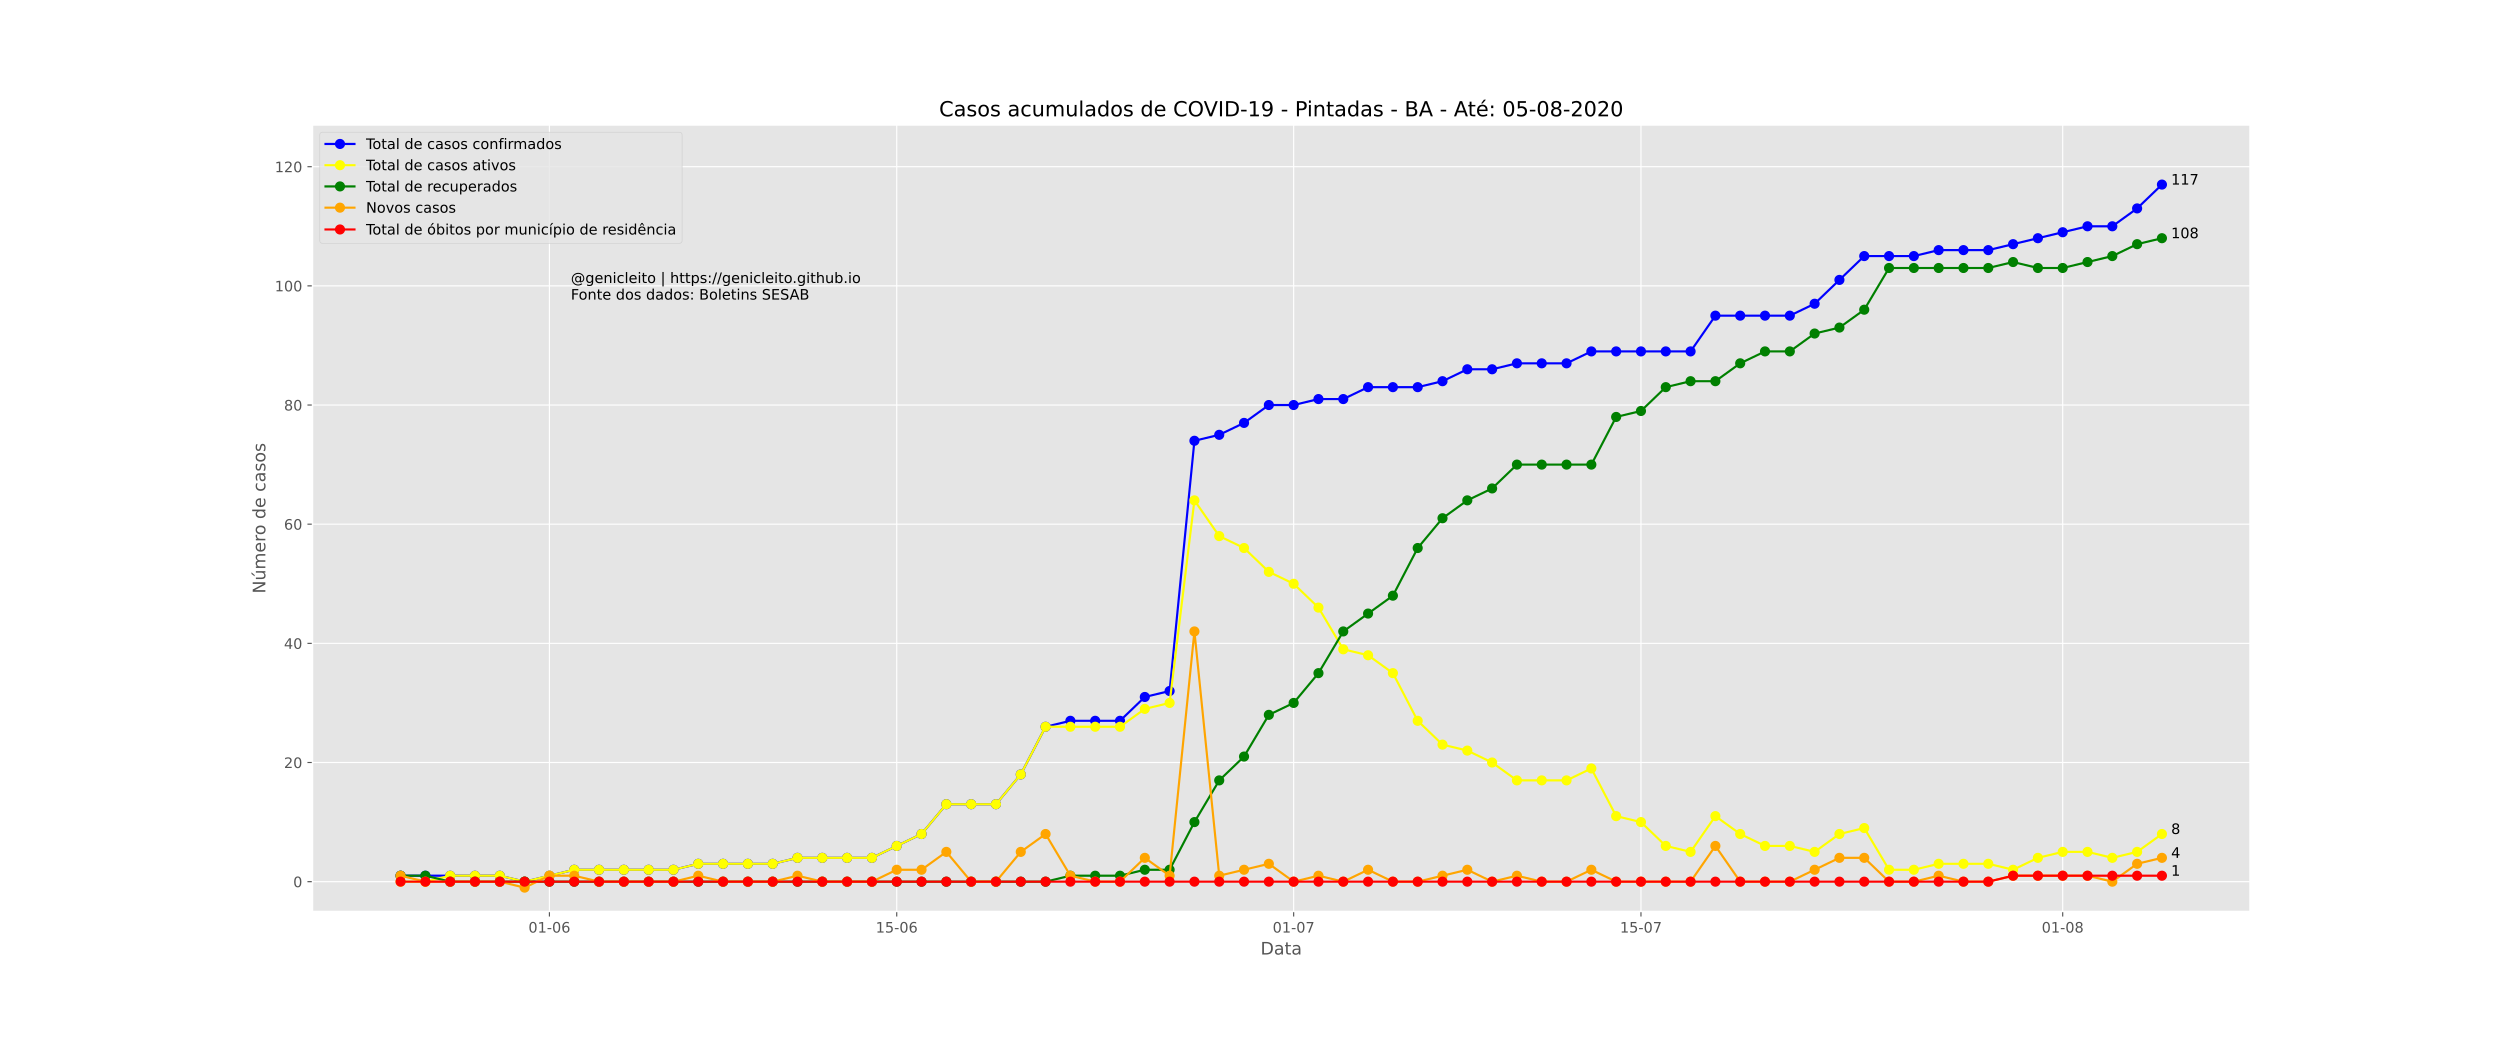 <?xml version="1.0" encoding="utf-8" standalone="no"?>
<!DOCTYPE svg PUBLIC "-//W3C//DTD SVG 1.1//EN"
  "http://www.w3.org/Graphics/SVG/1.1/DTD/svg11.dtd">
<!-- Created with matplotlib (https://matplotlib.org/) -->
<svg height="720pt" version="1.1" viewBox="0 0 1728 720" width="1728pt" xmlns="http://www.w3.org/2000/svg" xmlns:xlink="http://www.w3.org/1999/xlink">
 <defs>
  <style type="text/css">
*{stroke-linecap:butt;stroke-linejoin:round;}
  </style>
 </defs>
 <g id="figure_1">
  <g id="patch_1">
   <path d="M 0 720 
L 1728 720 
L 1728 0 
L 0 0 
z
" style="fill:#ffffff;"/>
  </g>
  <g id="axes_1">
   <g id="patch_2">
    <path d="M 216 630 
L 1555.2 630 
L 1555.2 86.4 
L 216 86.4 
z
" style="fill:#e5e5e5;"/>
   </g>
   <g id="matplotlib.axis_1">
    <g id="xtick_1">
     <g id="line2d_1">
      <path clip-path="url(#p568b7b76dc)" d="M 379.756 630 
L 379.756 86.4 
" style="fill:none;stroke:#ffffff;stroke-linecap:square;stroke-width:0.8;"/>
     </g>
     <g id="line2d_2">
      <defs>
       <path d="M 0 0 
L 0 3.5 
" id="mad5c74e5f1" style="stroke:#555555;stroke-width:0.8;"/>
      </defs>
      <g>
       <use style="fill:#555555;stroke:#555555;stroke-width:0.8;" x="379.756" xlink:href="#mad5c74e5f1" y="630"/>
      </g>
     </g>
     <g id="text_1">
      <!-- 01-06 -->
      <defs>
       <path d="M 31.781 66.406 
Q 24.172 66.406 20.328 58.906 
Q 16.5 51.422 16.5 36.375 
Q 16.5 21.391 20.328 13.891 
Q 24.172 6.391 31.781 6.391 
Q 39.453 6.391 43.281 13.891 
Q 47.125 21.391 47.125 36.375 
Q 47.125 51.422 43.281 58.906 
Q 39.453 66.406 31.781 66.406 
z
M 31.781 74.219 
Q 44.047 74.219 50.516 64.516 
Q 56.984 54.828 56.984 36.375 
Q 56.984 17.969 50.516 8.266 
Q 44.047 -1.422 31.781 -1.422 
Q 19.531 -1.422 13.062 8.266 
Q 6.594 17.969 6.594 36.375 
Q 6.594 54.828 13.062 64.516 
Q 19.531 74.219 31.781 74.219 
z
" id="DejaVuSans-48"/>
       <path d="M 12.406 8.297 
L 28.516 8.297 
L 28.516 63.922 
L 10.984 60.406 
L 10.984 69.391 
L 28.422 72.906 
L 38.281 72.906 
L 38.281 8.297 
L 54.391 8.297 
L 54.391 0 
L 12.406 0 
z
" id="DejaVuSans-49"/>
       <path d="M 4.891 31.391 
L 31.203 31.391 
L 31.203 23.391 
L 4.891 23.391 
z
" id="DejaVuSans-45"/>
       <path d="M 33.016 40.375 
Q 26.375 40.375 22.484 35.828 
Q 18.609 31.297 18.609 23.391 
Q 18.609 15.531 22.484 10.953 
Q 26.375 6.391 33.016 6.391 
Q 39.656 6.391 43.531 10.953 
Q 47.406 15.531 47.406 23.391 
Q 47.406 31.297 43.531 35.828 
Q 39.656 40.375 33.016 40.375 
z
M 52.594 71.297 
L 52.594 62.312 
Q 48.875 64.062 45.094 64.984 
Q 41.312 65.922 37.594 65.922 
Q 27.828 65.922 22.672 59.328 
Q 17.531 52.734 16.797 39.406 
Q 19.672 43.656 24.016 45.922 
Q 28.375 48.188 33.594 48.188 
Q 44.578 48.188 50.953 41.516 
Q 57.328 34.859 57.328 23.391 
Q 57.328 12.156 50.688 5.359 
Q 44.047 -1.422 33.016 -1.422 
Q 20.359 -1.422 13.672 8.266 
Q 6.984 17.969 6.984 36.375 
Q 6.984 53.656 15.188 63.938 
Q 23.391 74.219 37.203 74.219 
Q 40.922 74.219 44.703 73.484 
Q 48.484 72.75 52.594 71.297 
z
" id="DejaVuSans-54"/>
      </defs>
      <g style="fill:#555555;" transform="translate(365.227 644.598)scale(0.1 -0.1)">
       <use xlink:href="#DejaVuSans-48"/>
       <use x="63.623" xlink:href="#DejaVuSans-49"/>
       <use x="127.246" xlink:href="#DejaVuSans-45"/>
       <use x="163.33" xlink:href="#DejaVuSans-48"/>
       <use x="226.953" xlink:href="#DejaVuSans-54"/>
      </g>
     </g>
    </g>
    <g id="xtick_2">
     <g id="line2d_3">
      <path clip-path="url(#p568b7b76dc)" d="M 619.818 630 
L 619.818 86.4 
" style="fill:none;stroke:#ffffff;stroke-linecap:square;stroke-width:0.8;"/>
     </g>
     <g id="line2d_4">
      <g>
       <use style="fill:#555555;stroke:#555555;stroke-width:0.8;" x="619.818" xlink:href="#mad5c74e5f1" y="630"/>
      </g>
     </g>
     <g id="text_2">
      <!-- 15-06 -->
      <defs>
       <path d="M 10.797 72.906 
L 49.516 72.906 
L 49.516 64.594 
L 19.828 64.594 
L 19.828 46.734 
Q 21.969 47.469 24.109 47.828 
Q 26.266 48.188 28.422 48.188 
Q 40.625 48.188 47.75 41.5 
Q 54.891 34.812 54.891 23.391 
Q 54.891 11.625 47.562 5.094 
Q 40.234 -1.422 26.906 -1.422 
Q 22.312 -1.422 17.547 -0.641 
Q 12.797 0.141 7.719 1.703 
L 7.719 11.625 
Q 12.109 9.234 16.797 8.062 
Q 21.484 6.891 26.703 6.891 
Q 35.156 6.891 40.078 11.328 
Q 45.016 15.766 45.016 23.391 
Q 45.016 31 40.078 35.438 
Q 35.156 39.891 26.703 39.891 
Q 22.75 39.891 18.812 39.016 
Q 14.891 38.141 10.797 36.281 
z
" id="DejaVuSans-53"/>
      </defs>
      <g style="fill:#555555;" transform="translate(605.289 644.598)scale(0.1 -0.1)">
       <use xlink:href="#DejaVuSans-49"/>
       <use x="63.623" xlink:href="#DejaVuSans-53"/>
       <use x="127.246" xlink:href="#DejaVuSans-45"/>
       <use x="163.33" xlink:href="#DejaVuSans-48"/>
       <use x="226.953" xlink:href="#DejaVuSans-54"/>
      </g>
     </g>
    </g>
    <g id="xtick_3">
     <g id="line2d_5">
      <path clip-path="url(#p568b7b76dc)" d="M 894.174 630 
L 894.174 86.4 
" style="fill:none;stroke:#ffffff;stroke-linecap:square;stroke-width:0.8;"/>
     </g>
     <g id="line2d_6">
      <g>
       <use style="fill:#555555;stroke:#555555;stroke-width:0.8;" x="894.174" xlink:href="#mad5c74e5f1" y="630"/>
      </g>
     </g>
     <g id="text_3">
      <!-- 01-07 -->
      <defs>
       <path d="M 8.203 72.906 
L 55.078 72.906 
L 55.078 68.703 
L 28.609 0 
L 18.312 0 
L 43.219 64.594 
L 8.203 64.594 
z
" id="DejaVuSans-55"/>
      </defs>
      <g style="fill:#555555;" transform="translate(879.645 644.598)scale(0.1 -0.1)">
       <use xlink:href="#DejaVuSans-48"/>
       <use x="63.623" xlink:href="#DejaVuSans-49"/>
       <use x="127.246" xlink:href="#DejaVuSans-45"/>
       <use x="163.33" xlink:href="#DejaVuSans-48"/>
       <use x="226.953" xlink:href="#DejaVuSans-55"/>
      </g>
     </g>
    </g>
    <g id="xtick_4">
     <g id="line2d_7">
      <path clip-path="url(#p568b7b76dc)" d="M 1134.235 630 
L 1134.235 86.4 
" style="fill:none;stroke:#ffffff;stroke-linecap:square;stroke-width:0.8;"/>
     </g>
     <g id="line2d_8">
      <g>
       <use style="fill:#555555;stroke:#555555;stroke-width:0.8;" x="1134.235" xlink:href="#mad5c74e5f1" y="630"/>
      </g>
     </g>
     <g id="text_4">
      <!-- 15-07 -->
      <g style="fill:#555555;" transform="translate(1119.706 644.598)scale(0.1 -0.1)">
       <use xlink:href="#DejaVuSans-49"/>
       <use x="63.623" xlink:href="#DejaVuSans-53"/>
       <use x="127.246" xlink:href="#DejaVuSans-45"/>
       <use x="163.33" xlink:href="#DejaVuSans-48"/>
       <use x="226.953" xlink:href="#DejaVuSans-55"/>
      </g>
     </g>
    </g>
    <g id="xtick_5">
     <g id="line2d_9">
      <path clip-path="url(#p568b7b76dc)" d="M 1425.738 630 
L 1425.738 86.4 
" style="fill:none;stroke:#ffffff;stroke-linecap:square;stroke-width:0.8;"/>
     </g>
     <g id="line2d_10">
      <g>
       <use style="fill:#555555;stroke:#555555;stroke-width:0.8;" x="1425.738" xlink:href="#mad5c74e5f1" y="630"/>
      </g>
     </g>
     <g id="text_5">
      <!-- 01-08 -->
      <defs>
       <path d="M 31.781 34.625 
Q 24.75 34.625 20.719 30.859 
Q 16.703 27.094 16.703 20.516 
Q 16.703 13.922 20.719 10.156 
Q 24.75 6.391 31.781 6.391 
Q 38.812 6.391 42.859 10.172 
Q 46.922 13.969 46.922 20.516 
Q 46.922 27.094 42.891 30.859 
Q 38.875 34.625 31.781 34.625 
z
M 21.922 38.812 
Q 15.578 40.375 12.031 44.719 
Q 8.5 49.078 8.5 55.328 
Q 8.5 64.062 14.719 69.141 
Q 20.953 74.219 31.781 74.219 
Q 42.672 74.219 48.875 69.141 
Q 55.078 64.062 55.078 55.328 
Q 55.078 49.078 51.531 44.719 
Q 48 40.375 41.703 38.812 
Q 48.828 37.156 52.797 32.312 
Q 56.781 27.484 56.781 20.516 
Q 56.781 9.906 50.312 4.234 
Q 43.844 -1.422 31.781 -1.422 
Q 19.734 -1.422 13.25 4.234 
Q 6.781 9.906 6.781 20.516 
Q 6.781 27.484 10.781 32.312 
Q 14.797 37.156 21.922 38.812 
z
M 18.312 54.391 
Q 18.312 48.734 21.844 45.562 
Q 25.391 42.391 31.781 42.391 
Q 38.141 42.391 41.719 45.562 
Q 45.312 48.734 45.312 54.391 
Q 45.312 60.062 41.719 63.234 
Q 38.141 66.406 31.781 66.406 
Q 25.391 66.406 21.844 63.234 
Q 18.312 60.062 18.312 54.391 
z
" id="DejaVuSans-56"/>
      </defs>
      <g style="fill:#555555;" transform="translate(1411.209 644.598)scale(0.1 -0.1)">
       <use xlink:href="#DejaVuSans-48"/>
       <use x="63.623" xlink:href="#DejaVuSans-49"/>
       <use x="127.246" xlink:href="#DejaVuSans-45"/>
       <use x="163.33" xlink:href="#DejaVuSans-48"/>
       <use x="226.953" xlink:href="#DejaVuSans-56"/>
      </g>
     </g>
    </g>
    <g id="text_6">
     <!-- Data -->
     <defs>
      <path d="M 19.672 64.797 
L 19.672 8.109 
L 31.594 8.109 
Q 46.688 8.109 53.688 14.938 
Q 60.688 21.781 60.688 36.531 
Q 60.688 51.172 53.688 57.984 
Q 46.688 64.797 31.594 64.797 
z
M 9.812 72.906 
L 30.078 72.906 
Q 51.266 72.906 61.172 64.094 
Q 71.094 55.281 71.094 36.531 
Q 71.094 17.672 61.125 8.828 
Q 51.172 0 30.078 0 
L 9.812 0 
z
" id="DejaVuSans-68"/>
      <path d="M 34.281 27.484 
Q 23.391 27.484 19.188 25 
Q 14.984 22.516 14.984 16.5 
Q 14.984 11.719 18.141 8.906 
Q 21.297 6.109 26.703 6.109 
Q 34.188 6.109 38.703 11.406 
Q 43.219 16.703 43.219 25.484 
L 43.219 27.484 
z
M 52.203 31.203 
L 52.203 0 
L 43.219 0 
L 43.219 8.297 
Q 40.141 3.328 35.547 0.953 
Q 30.953 -1.422 24.312 -1.422 
Q 15.922 -1.422 10.953 3.297 
Q 6 8.016 6 15.922 
Q 6 25.141 12.172 29.828 
Q 18.359 34.516 30.609 34.516 
L 43.219 34.516 
L 43.219 35.406 
Q 43.219 41.609 39.141 45 
Q 35.062 48.391 27.688 48.391 
Q 23 48.391 18.547 47.266 
Q 14.109 46.141 10.016 43.891 
L 10.016 52.203 
Q 14.938 54.109 19.578 55.047 
Q 24.219 56 28.609 56 
Q 40.484 56 46.344 49.844 
Q 52.203 43.703 52.203 31.203 
z
" id="DejaVuSans-97"/>
      <path d="M 18.312 70.219 
L 18.312 54.688 
L 36.812 54.688 
L 36.812 47.703 
L 18.312 47.703 
L 18.312 18.016 
Q 18.312 11.328 20.141 9.422 
Q 21.969 7.516 27.594 7.516 
L 36.812 7.516 
L 36.812 0 
L 27.594 0 
Q 17.188 0 13.234 3.875 
Q 9.281 7.766 9.281 18.016 
L 9.281 47.703 
L 2.688 47.703 
L 2.688 54.688 
L 9.281 54.688 
L 9.281 70.219 
z
" id="DejaVuSans-116"/>
     </defs>
     <g style="fill:#555555;" transform="translate(871.274 659.796)scale(0.12 -0.12)">
      <use xlink:href="#DejaVuSans-68"/>
      <use x="77.002" xlink:href="#DejaVuSans-97"/>
      <use x="138.281" xlink:href="#DejaVuSans-116"/>
      <use x="177.49" xlink:href="#DejaVuSans-97"/>
     </g>
    </g>
   </g>
   <g id="matplotlib.axis_2">
    <g id="ytick_1">
     <g id="line2d_11">
      <path clip-path="url(#p568b7b76dc)" d="M 216 609.409 
L 1555.2 609.409 
" style="fill:none;stroke:#ffffff;stroke-linecap:square;stroke-width:0.8;"/>
     </g>
     <g id="line2d_12">
      <defs>
       <path d="M 0 0 
L -3.5 0 
" id="m167353de3f" style="stroke:#555555;stroke-width:0.8;"/>
      </defs>
      <g>
       <use style="fill:#555555;stroke:#555555;stroke-width:0.8;" x="216" xlink:href="#m167353de3f" y="609.409"/>
      </g>
     </g>
     <g id="text_7">
      <!-- 0 -->
      <g style="fill:#555555;" transform="translate(202.637 613.208)scale(0.1 -0.1)">
       <use xlink:href="#DejaVuSans-48"/>
      </g>
     </g>
    </g>
    <g id="ytick_2">
     <g id="line2d_13">
      <path clip-path="url(#p568b7b76dc)" d="M 216 527.045 
L 1555.2 527.045 
" style="fill:none;stroke:#ffffff;stroke-linecap:square;stroke-width:0.8;"/>
     </g>
     <g id="line2d_14">
      <g>
       <use style="fill:#555555;stroke:#555555;stroke-width:0.8;" x="216" xlink:href="#m167353de3f" y="527.045"/>
      </g>
     </g>
     <g id="text_8">
      <!-- 20 -->
      <defs>
       <path d="M 19.188 8.297 
L 53.609 8.297 
L 53.609 0 
L 7.328 0 
L 7.328 8.297 
Q 12.938 14.109 22.625 23.891 
Q 32.328 33.688 34.812 36.531 
Q 39.547 41.844 41.422 45.531 
Q 43.312 49.219 43.312 52.781 
Q 43.312 58.594 39.234 62.25 
Q 35.156 65.922 28.609 65.922 
Q 23.969 65.922 18.812 64.312 
Q 13.672 62.703 7.812 59.422 
L 7.812 69.391 
Q 13.766 71.781 18.938 73 
Q 24.125 74.219 28.422 74.219 
Q 39.75 74.219 46.484 68.547 
Q 53.219 62.891 53.219 53.422 
Q 53.219 48.922 51.531 44.891 
Q 49.859 40.875 45.406 35.406 
Q 44.188 33.984 37.641 27.219 
Q 31.109 20.453 19.188 8.297 
z
" id="DejaVuSans-50"/>
      </defs>
      <g style="fill:#555555;" transform="translate(196.275 530.845)scale(0.1 -0.1)">
       <use xlink:href="#DejaVuSans-50"/>
       <use x="63.623" xlink:href="#DejaVuSans-48"/>
      </g>
     </g>
    </g>
    <g id="ytick_3">
     <g id="line2d_15">
      <path clip-path="url(#p568b7b76dc)" d="M 216 444.682 
L 1555.2 444.682 
" style="fill:none;stroke:#ffffff;stroke-linecap:square;stroke-width:0.8;"/>
     </g>
     <g id="line2d_16">
      <g>
       <use style="fill:#555555;stroke:#555555;stroke-width:0.8;" x="216" xlink:href="#m167353de3f" y="444.682"/>
      </g>
     </g>
     <g id="text_9">
      <!-- 40 -->
      <defs>
       <path d="M 37.797 64.312 
L 12.891 25.391 
L 37.797 25.391 
z
M 35.203 72.906 
L 47.609 72.906 
L 47.609 25.391 
L 58.016 25.391 
L 58.016 17.188 
L 47.609 17.188 
L 47.609 0 
L 37.797 0 
L 37.797 17.188 
L 4.891 17.188 
L 4.891 26.703 
z
" id="DejaVuSans-52"/>
      </defs>
      <g style="fill:#555555;" transform="translate(196.275 448.481)scale(0.1 -0.1)">
       <use xlink:href="#DejaVuSans-52"/>
       <use x="63.623" xlink:href="#DejaVuSans-48"/>
      </g>
     </g>
    </g>
    <g id="ytick_4">
     <g id="line2d_17">
      <path clip-path="url(#p568b7b76dc)" d="M 216 362.318 
L 1555.2 362.318 
" style="fill:none;stroke:#ffffff;stroke-linecap:square;stroke-width:0.8;"/>
     </g>
     <g id="line2d_18">
      <g>
       <use style="fill:#555555;stroke:#555555;stroke-width:0.8;" x="216" xlink:href="#m167353de3f" y="362.318"/>
      </g>
     </g>
     <g id="text_10">
      <!-- 60 -->
      <g style="fill:#555555;" transform="translate(196.275 366.117)scale(0.1 -0.1)">
       <use xlink:href="#DejaVuSans-54"/>
       <use x="63.623" xlink:href="#DejaVuSans-48"/>
      </g>
     </g>
    </g>
    <g id="ytick_5">
     <g id="line2d_19">
      <path clip-path="url(#p568b7b76dc)" d="M 216 279.955 
L 1555.2 279.955 
" style="fill:none;stroke:#ffffff;stroke-linecap:square;stroke-width:0.8;"/>
     </g>
     <g id="line2d_20">
      <g>
       <use style="fill:#555555;stroke:#555555;stroke-width:0.8;" x="216" xlink:href="#m167353de3f" y="279.955"/>
      </g>
     </g>
     <g id="text_11">
      <!-- 80 -->
      <g style="fill:#555555;" transform="translate(196.275 283.754)scale(0.1 -0.1)">
       <use xlink:href="#DejaVuSans-56"/>
       <use x="63.623" xlink:href="#DejaVuSans-48"/>
      </g>
     </g>
    </g>
    <g id="ytick_6">
     <g id="line2d_21">
      <path clip-path="url(#p568b7b76dc)" d="M 216 197.591 
L 1555.2 197.591 
" style="fill:none;stroke:#ffffff;stroke-linecap:square;stroke-width:0.8;"/>
     </g>
     <g id="line2d_22">
      <g>
       <use style="fill:#555555;stroke:#555555;stroke-width:0.8;" x="216" xlink:href="#m167353de3f" y="197.591"/>
      </g>
     </g>
     <g id="text_12">
      <!-- 100 -->
      <g style="fill:#555555;" transform="translate(189.912 201.39)scale(0.1 -0.1)">
       <use xlink:href="#DejaVuSans-49"/>
       <use x="63.623" xlink:href="#DejaVuSans-48"/>
       <use x="127.246" xlink:href="#DejaVuSans-48"/>
      </g>
     </g>
    </g>
    <g id="ytick_7">
     <g id="line2d_23">
      <path clip-path="url(#p568b7b76dc)" d="M 216 115.227 
L 1555.2 115.227 
" style="fill:none;stroke:#ffffff;stroke-linecap:square;stroke-width:0.8;"/>
     </g>
     <g id="line2d_24">
      <g>
       <use style="fill:#555555;stroke:#555555;stroke-width:0.8;" x="216" xlink:href="#m167353de3f" y="115.227"/>
      </g>
     </g>
     <g id="text_13">
      <!-- 120 -->
      <g style="fill:#555555;" transform="translate(189.912 119.026)scale(0.1 -0.1)">
       <use xlink:href="#DejaVuSans-49"/>
       <use x="63.623" xlink:href="#DejaVuSans-50"/>
       <use x="127.246" xlink:href="#DejaVuSans-48"/>
      </g>
     </g>
    </g>
    <g id="text_14">
     <!-- Número de casos -->
     <defs>
      <path d="M 9.812 72.906 
L 23.094 72.906 
L 55.422 11.922 
L 55.422 72.906 
L 64.984 72.906 
L 64.984 0 
L 51.703 0 
L 19.391 60.984 
L 19.391 0 
L 9.812 0 
z
" id="DejaVuSans-78"/>
      <path d="M 8.5 21.578 
L 8.5 54.688 
L 17.484 54.688 
L 17.484 21.922 
Q 17.484 14.156 20.5 10.266 
Q 23.531 6.391 29.594 6.391 
Q 36.859 6.391 41.078 11.031 
Q 45.312 15.672 45.312 23.688 
L 45.312 54.688 
L 54.297 54.688 
L 54.297 0 
L 45.312 0 
L 45.312 8.406 
Q 42.047 3.422 37.719 1 
Q 33.406 -1.422 27.688 -1.422 
Q 18.266 -1.422 13.375 4.438 
Q 8.5 10.297 8.5 21.578 
z
M 31.109 56 
z
M 37.781 79.984 
L 47.5 79.984 
L 31.594 61.625 
L 24.109 61.625 
z
" id="DejaVuSans-250"/>
      <path d="M 52 44.188 
Q 55.375 50.25 60.062 53.125 
Q 64.75 56 71.094 56 
Q 79.641 56 84.281 50.016 
Q 88.922 44.047 88.922 33.016 
L 88.922 0 
L 79.891 0 
L 79.891 32.719 
Q 79.891 40.578 77.094 44.375 
Q 74.312 48.188 68.609 48.188 
Q 61.625 48.188 57.562 43.547 
Q 53.516 38.922 53.516 30.906 
L 53.516 0 
L 44.484 0 
L 44.484 32.719 
Q 44.484 40.625 41.703 44.406 
Q 38.922 48.188 33.109 48.188 
Q 26.219 48.188 22.156 43.531 
Q 18.109 38.875 18.109 30.906 
L 18.109 0 
L 9.078 0 
L 9.078 54.688 
L 18.109 54.688 
L 18.109 46.188 
Q 21.188 51.219 25.484 53.609 
Q 29.781 56 35.688 56 
Q 41.656 56 45.828 52.969 
Q 50 49.953 52 44.188 
z
" id="DejaVuSans-109"/>
      <path d="M 56.203 29.594 
L 56.203 25.203 
L 14.891 25.203 
Q 15.484 15.922 20.484 11.062 
Q 25.484 6.203 34.422 6.203 
Q 39.594 6.203 44.453 7.469 
Q 49.312 8.734 54.109 11.281 
L 54.109 2.781 
Q 49.266 0.734 44.188 -0.344 
Q 39.109 -1.422 33.891 -1.422 
Q 20.797 -1.422 13.156 6.188 
Q 5.516 13.812 5.516 26.812 
Q 5.516 40.234 12.766 48.109 
Q 20.016 56 32.328 56 
Q 43.359 56 49.781 48.891 
Q 56.203 41.797 56.203 29.594 
z
M 47.219 32.234 
Q 47.125 39.594 43.094 43.984 
Q 39.062 48.391 32.422 48.391 
Q 24.906 48.391 20.391 44.141 
Q 15.875 39.891 15.188 32.172 
z
" id="DejaVuSans-101"/>
      <path d="M 41.109 46.297 
Q 39.594 47.172 37.812 47.578 
Q 36.031 48 33.891 48 
Q 26.266 48 22.188 43.047 
Q 18.109 38.094 18.109 28.812 
L 18.109 0 
L 9.078 0 
L 9.078 54.688 
L 18.109 54.688 
L 18.109 46.188 
Q 20.953 51.172 25.484 53.578 
Q 30.031 56 36.531 56 
Q 37.453 56 38.578 55.875 
Q 39.703 55.766 41.062 55.516 
z
" id="DejaVuSans-114"/>
      <path d="M 30.609 48.391 
Q 23.391 48.391 19.188 42.75 
Q 14.984 37.109 14.984 27.297 
Q 14.984 17.484 19.156 11.844 
Q 23.344 6.203 30.609 6.203 
Q 37.797 6.203 41.984 11.859 
Q 46.188 17.531 46.188 27.297 
Q 46.188 37.016 41.984 42.703 
Q 37.797 48.391 30.609 48.391 
z
M 30.609 56 
Q 42.328 56 49.016 48.375 
Q 55.719 40.766 55.719 27.297 
Q 55.719 13.875 49.016 6.219 
Q 42.328 -1.422 30.609 -1.422 
Q 18.844 -1.422 12.172 6.219 
Q 5.516 13.875 5.516 27.297 
Q 5.516 40.766 12.172 48.375 
Q 18.844 56 30.609 56 
z
" id="DejaVuSans-111"/>
      <path id="DejaVuSans-32"/>
      <path d="M 45.406 46.391 
L 45.406 75.984 
L 54.391 75.984 
L 54.391 0 
L 45.406 0 
L 45.406 8.203 
Q 42.578 3.328 38.25 0.953 
Q 33.938 -1.422 27.875 -1.422 
Q 17.969 -1.422 11.734 6.484 
Q 5.516 14.406 5.516 27.297 
Q 5.516 40.188 11.734 48.094 
Q 17.969 56 27.875 56 
Q 33.938 56 38.25 53.625 
Q 42.578 51.266 45.406 46.391 
z
M 14.797 27.297 
Q 14.797 17.391 18.875 11.75 
Q 22.953 6.109 30.078 6.109 
Q 37.203 6.109 41.297 11.75 
Q 45.406 17.391 45.406 27.297 
Q 45.406 37.203 41.297 42.844 
Q 37.203 48.484 30.078 48.484 
Q 22.953 48.484 18.875 42.844 
Q 14.797 37.203 14.797 27.297 
z
" id="DejaVuSans-100"/>
      <path d="M 48.781 52.594 
L 48.781 44.188 
Q 44.969 46.297 41.141 47.344 
Q 37.312 48.391 33.406 48.391 
Q 24.656 48.391 19.812 42.844 
Q 14.984 37.312 14.984 27.297 
Q 14.984 17.281 19.812 11.734 
Q 24.656 6.203 33.406 6.203 
Q 37.312 6.203 41.141 7.25 
Q 44.969 8.297 48.781 10.406 
L 48.781 2.094 
Q 45.016 0.344 40.984 -0.531 
Q 36.969 -1.422 32.422 -1.422 
Q 20.062 -1.422 12.781 6.344 
Q 5.516 14.109 5.516 27.297 
Q 5.516 40.672 12.859 48.328 
Q 20.219 56 33.016 56 
Q 37.156 56 41.109 55.141 
Q 45.062 54.297 48.781 52.594 
z
" id="DejaVuSans-99"/>
      <path d="M 44.281 53.078 
L 44.281 44.578 
Q 40.484 46.531 36.375 47.5 
Q 32.281 48.484 27.875 48.484 
Q 21.188 48.484 17.844 46.438 
Q 14.5 44.391 14.5 40.281 
Q 14.5 37.156 16.891 35.375 
Q 19.281 33.594 26.516 31.984 
L 29.594 31.297 
Q 39.156 29.25 43.188 25.516 
Q 47.219 21.781 47.219 15.094 
Q 47.219 7.469 41.188 3.016 
Q 35.156 -1.422 24.609 -1.422 
Q 20.219 -1.422 15.453 -0.562 
Q 10.688 0.297 5.422 2 
L 5.422 11.281 
Q 10.406 8.688 15.234 7.391 
Q 20.062 6.109 24.812 6.109 
Q 31.156 6.109 34.562 8.281 
Q 37.984 10.453 37.984 14.406 
Q 37.984 18.062 35.516 20.016 
Q 33.062 21.969 24.703 23.781 
L 21.578 24.516 
Q 13.234 26.266 9.516 29.906 
Q 5.812 33.547 5.812 39.891 
Q 5.812 47.609 11.281 51.797 
Q 16.75 56 26.812 56 
Q 31.781 56 36.172 55.266 
Q 40.578 54.547 44.281 53.078 
z
" id="DejaVuSans-115"/>
     </defs>
     <g style="fill:#555555;" transform="translate(183.417 410.243)rotate(-90)scale(0.12 -0.12)">
      <use xlink:href="#DejaVuSans-78"/>
      <use x="74.805" xlink:href="#DejaVuSans-250"/>
      <use x="138.184" xlink:href="#DejaVuSans-109"/>
      <use x="235.596" xlink:href="#DejaVuSans-101"/>
      <use x="297.119" xlink:href="#DejaVuSans-114"/>
      <use x="335.982" xlink:href="#DejaVuSans-111"/>
      <use x="397.164" xlink:href="#DejaVuSans-32"/>
      <use x="428.951" xlink:href="#DejaVuSans-100"/>
      <use x="492.428" xlink:href="#DejaVuSans-101"/>
      <use x="553.951" xlink:href="#DejaVuSans-32"/>
      <use x="585.738" xlink:href="#DejaVuSans-99"/>
      <use x="640.719" xlink:href="#DejaVuSans-97"/>
      <use x="701.998" xlink:href="#DejaVuSans-115"/>
      <use x="754.098" xlink:href="#DejaVuSans-111"/>
      <use x="815.279" xlink:href="#DejaVuSans-115"/>
     </g>
    </g>
   </g>
   <g id="line2d_25">
    <path clip-path="url(#p568b7b76dc)" d="M 276.873 605.291 
L 294.02 605.291 
L 311.167 605.291 
L 328.314 605.291 
L 345.462 605.291 
L 362.609 609.409 
L 379.756 605.291 
L 396.903 601.173 
L 414.051 601.173 
L 431.198 601.173 
L 448.345 601.173 
L 465.492 601.173 
L 482.64 597.055 
L 499.787 597.055 
L 516.934 597.055 
L 534.081 597.055 
L 551.229 592.936 
L 568.376 592.936 
L 585.523 592.936 
L 602.67 592.936 
L 619.818 584.7 
L 636.965 576.464 
L 654.112 555.873 
L 671.259 555.873 
L 688.407 555.873 
L 705.554 535.282 
L 722.701 502.336 
L 739.848 498.218 
L 756.996 498.218 
L 774.143 498.218 
L 791.29 481.745 
L 808.437 477.627 
L 825.585 304.664 
L 842.732 300.545 
L 859.879 292.309 
L 877.026 279.955 
L 894.174 279.955 
L 911.321 275.836 
L 928.468 275.836 
L 945.615 267.6 
L 962.763 267.6 
L 979.91 267.6 
L 997.057 263.482 
L 1014.204 255.245 
L 1031.352 255.245 
L 1048.499 251.127 
L 1065.646 251.127 
L 1082.793 251.127 
L 1099.941 242.891 
L 1117.088 242.891 
L 1134.235 242.891 
L 1151.382 242.891 
L 1168.53 242.891 
L 1185.677 218.182 
L 1202.824 218.182 
L 1219.971 218.182 
L 1237.119 218.182 
L 1254.266 209.945 
L 1271.413 193.473 
L 1288.56 177 
L 1305.708 177 
L 1322.855 177 
L 1340.002 172.882 
L 1357.149 172.882 
L 1374.297 172.882 
L 1391.444 168.764 
L 1408.591 164.645 
L 1425.738 160.527 
L 1442.886 156.409 
L 1460.033 156.409 
L 1477.18 144.055 
L 1494.327 127.582 
" style="fill:none;stroke:#0000ff;stroke-linecap:square;stroke-width:1.5;"/>
    <defs>
     <path d="M 0 3 
C 0.796 3 1.559 2.684 2.121 2.121 
C 2.684 1.559 3 0.796 3 0 
C 3 -0.796 2.684 -1.559 2.121 -2.121 
C 1.559 -2.684 0.796 -3 0 -3 
C -0.796 -3 -1.559 -2.684 -2.121 -2.121 
C -2.684 -1.559 -3 -0.796 -3 0 
C -3 0.796 -2.684 1.559 -2.121 2.121 
C -1.559 2.684 -0.796 3 0 3 
z
" id="m72caa59f8c" style="stroke:#0000ff;"/>
    </defs>
    <g clip-path="url(#p568b7b76dc)">
     <use style="fill:#0000ff;stroke:#0000ff;" x="276.873" xlink:href="#m72caa59f8c" y="605.291"/>
     <use style="fill:#0000ff;stroke:#0000ff;" x="294.02" xlink:href="#m72caa59f8c" y="605.291"/>
     <use style="fill:#0000ff;stroke:#0000ff;" x="311.167" xlink:href="#m72caa59f8c" y="605.291"/>
     <use style="fill:#0000ff;stroke:#0000ff;" x="328.314" xlink:href="#m72caa59f8c" y="605.291"/>
     <use style="fill:#0000ff;stroke:#0000ff;" x="345.462" xlink:href="#m72caa59f8c" y="605.291"/>
     <use style="fill:#0000ff;stroke:#0000ff;" x="362.609" xlink:href="#m72caa59f8c" y="609.409"/>
     <use style="fill:#0000ff;stroke:#0000ff;" x="379.756" xlink:href="#m72caa59f8c" y="605.291"/>
     <use style="fill:#0000ff;stroke:#0000ff;" x="396.903" xlink:href="#m72caa59f8c" y="601.173"/>
     <use style="fill:#0000ff;stroke:#0000ff;" x="414.051" xlink:href="#m72caa59f8c" y="601.173"/>
     <use style="fill:#0000ff;stroke:#0000ff;" x="431.198" xlink:href="#m72caa59f8c" y="601.173"/>
     <use style="fill:#0000ff;stroke:#0000ff;" x="448.345" xlink:href="#m72caa59f8c" y="601.173"/>
     <use style="fill:#0000ff;stroke:#0000ff;" x="465.492" xlink:href="#m72caa59f8c" y="601.173"/>
     <use style="fill:#0000ff;stroke:#0000ff;" x="482.64" xlink:href="#m72caa59f8c" y="597.055"/>
     <use style="fill:#0000ff;stroke:#0000ff;" x="499.787" xlink:href="#m72caa59f8c" y="597.055"/>
     <use style="fill:#0000ff;stroke:#0000ff;" x="516.934" xlink:href="#m72caa59f8c" y="597.055"/>
     <use style="fill:#0000ff;stroke:#0000ff;" x="534.081" xlink:href="#m72caa59f8c" y="597.055"/>
     <use style="fill:#0000ff;stroke:#0000ff;" x="551.229" xlink:href="#m72caa59f8c" y="592.936"/>
     <use style="fill:#0000ff;stroke:#0000ff;" x="568.376" xlink:href="#m72caa59f8c" y="592.936"/>
     <use style="fill:#0000ff;stroke:#0000ff;" x="585.523" xlink:href="#m72caa59f8c" y="592.936"/>
     <use style="fill:#0000ff;stroke:#0000ff;" x="602.67" xlink:href="#m72caa59f8c" y="592.936"/>
     <use style="fill:#0000ff;stroke:#0000ff;" x="619.818" xlink:href="#m72caa59f8c" y="584.7"/>
     <use style="fill:#0000ff;stroke:#0000ff;" x="636.965" xlink:href="#m72caa59f8c" y="576.464"/>
     <use style="fill:#0000ff;stroke:#0000ff;" x="654.112" xlink:href="#m72caa59f8c" y="555.873"/>
     <use style="fill:#0000ff;stroke:#0000ff;" x="671.259" xlink:href="#m72caa59f8c" y="555.873"/>
     <use style="fill:#0000ff;stroke:#0000ff;" x="688.407" xlink:href="#m72caa59f8c" y="555.873"/>
     <use style="fill:#0000ff;stroke:#0000ff;" x="705.554" xlink:href="#m72caa59f8c" y="535.282"/>
     <use style="fill:#0000ff;stroke:#0000ff;" x="722.701" xlink:href="#m72caa59f8c" y="502.336"/>
     <use style="fill:#0000ff;stroke:#0000ff;" x="739.848" xlink:href="#m72caa59f8c" y="498.218"/>
     <use style="fill:#0000ff;stroke:#0000ff;" x="756.996" xlink:href="#m72caa59f8c" y="498.218"/>
     <use style="fill:#0000ff;stroke:#0000ff;" x="774.143" xlink:href="#m72caa59f8c" y="498.218"/>
     <use style="fill:#0000ff;stroke:#0000ff;" x="791.29" xlink:href="#m72caa59f8c" y="481.745"/>
     <use style="fill:#0000ff;stroke:#0000ff;" x="808.437" xlink:href="#m72caa59f8c" y="477.627"/>
     <use style="fill:#0000ff;stroke:#0000ff;" x="825.585" xlink:href="#m72caa59f8c" y="304.664"/>
     <use style="fill:#0000ff;stroke:#0000ff;" x="842.732" xlink:href="#m72caa59f8c" y="300.545"/>
     <use style="fill:#0000ff;stroke:#0000ff;" x="859.879" xlink:href="#m72caa59f8c" y="292.309"/>
     <use style="fill:#0000ff;stroke:#0000ff;" x="877.026" xlink:href="#m72caa59f8c" y="279.955"/>
     <use style="fill:#0000ff;stroke:#0000ff;" x="894.174" xlink:href="#m72caa59f8c" y="279.955"/>
     <use style="fill:#0000ff;stroke:#0000ff;" x="911.321" xlink:href="#m72caa59f8c" y="275.836"/>
     <use style="fill:#0000ff;stroke:#0000ff;" x="928.468" xlink:href="#m72caa59f8c" y="275.836"/>
     <use style="fill:#0000ff;stroke:#0000ff;" x="945.615" xlink:href="#m72caa59f8c" y="267.6"/>
     <use style="fill:#0000ff;stroke:#0000ff;" x="962.763" xlink:href="#m72caa59f8c" y="267.6"/>
     <use style="fill:#0000ff;stroke:#0000ff;" x="979.91" xlink:href="#m72caa59f8c" y="267.6"/>
     <use style="fill:#0000ff;stroke:#0000ff;" x="997.057" xlink:href="#m72caa59f8c" y="263.482"/>
     <use style="fill:#0000ff;stroke:#0000ff;" x="1014.204" xlink:href="#m72caa59f8c" y="255.245"/>
     <use style="fill:#0000ff;stroke:#0000ff;" x="1031.352" xlink:href="#m72caa59f8c" y="255.245"/>
     <use style="fill:#0000ff;stroke:#0000ff;" x="1048.499" xlink:href="#m72caa59f8c" y="251.127"/>
     <use style="fill:#0000ff;stroke:#0000ff;" x="1065.646" xlink:href="#m72caa59f8c" y="251.127"/>
     <use style="fill:#0000ff;stroke:#0000ff;" x="1082.793" xlink:href="#m72caa59f8c" y="251.127"/>
     <use style="fill:#0000ff;stroke:#0000ff;" x="1099.941" xlink:href="#m72caa59f8c" y="242.891"/>
     <use style="fill:#0000ff;stroke:#0000ff;" x="1117.088" xlink:href="#m72caa59f8c" y="242.891"/>
     <use style="fill:#0000ff;stroke:#0000ff;" x="1134.235" xlink:href="#m72caa59f8c" y="242.891"/>
     <use style="fill:#0000ff;stroke:#0000ff;" x="1151.382" xlink:href="#m72caa59f8c" y="242.891"/>
     <use style="fill:#0000ff;stroke:#0000ff;" x="1168.53" xlink:href="#m72caa59f8c" y="242.891"/>
     <use style="fill:#0000ff;stroke:#0000ff;" x="1185.677" xlink:href="#m72caa59f8c" y="218.182"/>
     <use style="fill:#0000ff;stroke:#0000ff;" x="1202.824" xlink:href="#m72caa59f8c" y="218.182"/>
     <use style="fill:#0000ff;stroke:#0000ff;" x="1219.971" xlink:href="#m72caa59f8c" y="218.182"/>
     <use style="fill:#0000ff;stroke:#0000ff;" x="1237.119" xlink:href="#m72caa59f8c" y="218.182"/>
     <use style="fill:#0000ff;stroke:#0000ff;" x="1254.266" xlink:href="#m72caa59f8c" y="209.945"/>
     <use style="fill:#0000ff;stroke:#0000ff;" x="1271.413" xlink:href="#m72caa59f8c" y="193.473"/>
     <use style="fill:#0000ff;stroke:#0000ff;" x="1288.56" xlink:href="#m72caa59f8c" y="177"/>
     <use style="fill:#0000ff;stroke:#0000ff;" x="1305.708" xlink:href="#m72caa59f8c" y="177"/>
     <use style="fill:#0000ff;stroke:#0000ff;" x="1322.855" xlink:href="#m72caa59f8c" y="177"/>
     <use style="fill:#0000ff;stroke:#0000ff;" x="1340.002" xlink:href="#m72caa59f8c" y="172.882"/>
     <use style="fill:#0000ff;stroke:#0000ff;" x="1357.149" xlink:href="#m72caa59f8c" y="172.882"/>
     <use style="fill:#0000ff;stroke:#0000ff;" x="1374.297" xlink:href="#m72caa59f8c" y="172.882"/>
     <use style="fill:#0000ff;stroke:#0000ff;" x="1391.444" xlink:href="#m72caa59f8c" y="168.764"/>
     <use style="fill:#0000ff;stroke:#0000ff;" x="1408.591" xlink:href="#m72caa59f8c" y="164.645"/>
     <use style="fill:#0000ff;stroke:#0000ff;" x="1425.738" xlink:href="#m72caa59f8c" y="160.527"/>
     <use style="fill:#0000ff;stroke:#0000ff;" x="1442.886" xlink:href="#m72caa59f8c" y="156.409"/>
     <use style="fill:#0000ff;stroke:#0000ff;" x="1460.033" xlink:href="#m72caa59f8c" y="156.409"/>
     <use style="fill:#0000ff;stroke:#0000ff;" x="1477.18" xlink:href="#m72caa59f8c" y="144.055"/>
     <use style="fill:#0000ff;stroke:#0000ff;" x="1494.327" xlink:href="#m72caa59f8c" y="127.582"/>
    </g>
   </g>
   <g id="line2d_26">
    <path clip-path="url(#p568b7b76dc)" d="M 276.873 609.409 
L 294.02 609.409 
L 311.167 605.291 
L 328.314 605.291 
L 345.462 605.291 
L 362.609 609.409 
L 379.756 605.291 
L 396.903 601.173 
L 414.051 601.173 
L 431.198 601.173 
L 448.345 601.173 
L 465.492 601.173 
L 482.64 597.055 
L 499.787 597.055 
L 516.934 597.055 
L 534.081 597.055 
L 551.229 592.936 
L 568.376 592.936 
L 585.523 592.936 
L 602.67 592.936 
L 619.818 584.7 
L 636.965 576.464 
L 654.112 555.873 
L 671.259 555.873 
L 688.407 555.873 
L 705.554 535.282 
L 722.701 502.336 
L 739.848 502.336 
L 756.996 502.336 
L 774.143 502.336 
L 791.29 489.982 
L 808.437 485.864 
L 825.585 345.845 
L 842.732 370.555 
L 859.879 378.791 
L 877.026 395.264 
L 894.174 403.5 
L 911.321 419.973 
L 928.468 448.8 
L 945.615 452.918 
L 962.763 465.273 
L 979.91 498.218 
L 997.057 514.691 
L 1014.204 518.809 
L 1031.352 527.045 
L 1048.499 539.4 
L 1065.646 539.4 
L 1082.793 539.4 
L 1099.941 531.164 
L 1117.088 564.109 
L 1134.235 568.227 
L 1151.382 584.7 
L 1168.53 588.818 
L 1185.677 564.109 
L 1202.824 576.464 
L 1219.971 584.7 
L 1237.119 584.7 
L 1254.266 588.818 
L 1271.413 576.464 
L 1288.56 572.345 
L 1305.708 601.173 
L 1322.855 601.173 
L 1340.002 597.055 
L 1357.149 597.055 
L 1374.297 597.055 
L 1391.444 601.173 
L 1408.591 592.936 
L 1425.738 588.818 
L 1442.886 588.818 
L 1460.033 592.936 
L 1477.18 588.818 
L 1494.327 576.464 
" style="fill:none;stroke:#ffff00;stroke-linecap:square;stroke-width:1.5;"/>
    <defs>
     <path d="M 0 3 
C 0.796 3 1.559 2.684 2.121 2.121 
C 2.684 1.559 3 0.796 3 0 
C 3 -0.796 2.684 -1.559 2.121 -2.121 
C 1.559 -2.684 0.796 -3 0 -3 
C -0.796 -3 -1.559 -2.684 -2.121 -2.121 
C -2.684 -1.559 -3 -0.796 -3 0 
C -3 0.796 -2.684 1.559 -2.121 2.121 
C -1.559 2.684 -0.796 3 0 3 
z
" id="mc19c1a6dcd" style="stroke:#ffff00;"/>
    </defs>
    <g clip-path="url(#p568b7b76dc)">
     <use style="fill:#ffff00;stroke:#ffff00;" x="276.873" xlink:href="#mc19c1a6dcd" y="609.409"/>
     <use style="fill:#ffff00;stroke:#ffff00;" x="294.02" xlink:href="#mc19c1a6dcd" y="609.409"/>
     <use style="fill:#ffff00;stroke:#ffff00;" x="311.167" xlink:href="#mc19c1a6dcd" y="605.291"/>
     <use style="fill:#ffff00;stroke:#ffff00;" x="328.314" xlink:href="#mc19c1a6dcd" y="605.291"/>
     <use style="fill:#ffff00;stroke:#ffff00;" x="345.462" xlink:href="#mc19c1a6dcd" y="605.291"/>
     <use style="fill:#ffff00;stroke:#ffff00;" x="362.609" xlink:href="#mc19c1a6dcd" y="609.409"/>
     <use style="fill:#ffff00;stroke:#ffff00;" x="379.756" xlink:href="#mc19c1a6dcd" y="605.291"/>
     <use style="fill:#ffff00;stroke:#ffff00;" x="396.903" xlink:href="#mc19c1a6dcd" y="601.173"/>
     <use style="fill:#ffff00;stroke:#ffff00;" x="414.051" xlink:href="#mc19c1a6dcd" y="601.173"/>
     <use style="fill:#ffff00;stroke:#ffff00;" x="431.198" xlink:href="#mc19c1a6dcd" y="601.173"/>
     <use style="fill:#ffff00;stroke:#ffff00;" x="448.345" xlink:href="#mc19c1a6dcd" y="601.173"/>
     <use style="fill:#ffff00;stroke:#ffff00;" x="465.492" xlink:href="#mc19c1a6dcd" y="601.173"/>
     <use style="fill:#ffff00;stroke:#ffff00;" x="482.64" xlink:href="#mc19c1a6dcd" y="597.055"/>
     <use style="fill:#ffff00;stroke:#ffff00;" x="499.787" xlink:href="#mc19c1a6dcd" y="597.055"/>
     <use style="fill:#ffff00;stroke:#ffff00;" x="516.934" xlink:href="#mc19c1a6dcd" y="597.055"/>
     <use style="fill:#ffff00;stroke:#ffff00;" x="534.081" xlink:href="#mc19c1a6dcd" y="597.055"/>
     <use style="fill:#ffff00;stroke:#ffff00;" x="551.229" xlink:href="#mc19c1a6dcd" y="592.936"/>
     <use style="fill:#ffff00;stroke:#ffff00;" x="568.376" xlink:href="#mc19c1a6dcd" y="592.936"/>
     <use style="fill:#ffff00;stroke:#ffff00;" x="585.523" xlink:href="#mc19c1a6dcd" y="592.936"/>
     <use style="fill:#ffff00;stroke:#ffff00;" x="602.67" xlink:href="#mc19c1a6dcd" y="592.936"/>
     <use style="fill:#ffff00;stroke:#ffff00;" x="619.818" xlink:href="#mc19c1a6dcd" y="584.7"/>
     <use style="fill:#ffff00;stroke:#ffff00;" x="636.965" xlink:href="#mc19c1a6dcd" y="576.464"/>
     <use style="fill:#ffff00;stroke:#ffff00;" x="654.112" xlink:href="#mc19c1a6dcd" y="555.873"/>
     <use style="fill:#ffff00;stroke:#ffff00;" x="671.259" xlink:href="#mc19c1a6dcd" y="555.873"/>
     <use style="fill:#ffff00;stroke:#ffff00;" x="688.407" xlink:href="#mc19c1a6dcd" y="555.873"/>
     <use style="fill:#ffff00;stroke:#ffff00;" x="705.554" xlink:href="#mc19c1a6dcd" y="535.282"/>
     <use style="fill:#ffff00;stroke:#ffff00;" x="722.701" xlink:href="#mc19c1a6dcd" y="502.336"/>
     <use style="fill:#ffff00;stroke:#ffff00;" x="739.848" xlink:href="#mc19c1a6dcd" y="502.336"/>
     <use style="fill:#ffff00;stroke:#ffff00;" x="756.996" xlink:href="#mc19c1a6dcd" y="502.336"/>
     <use style="fill:#ffff00;stroke:#ffff00;" x="774.143" xlink:href="#mc19c1a6dcd" y="502.336"/>
     <use style="fill:#ffff00;stroke:#ffff00;" x="791.29" xlink:href="#mc19c1a6dcd" y="489.982"/>
     <use style="fill:#ffff00;stroke:#ffff00;" x="808.437" xlink:href="#mc19c1a6dcd" y="485.864"/>
     <use style="fill:#ffff00;stroke:#ffff00;" x="825.585" xlink:href="#mc19c1a6dcd" y="345.845"/>
     <use style="fill:#ffff00;stroke:#ffff00;" x="842.732" xlink:href="#mc19c1a6dcd" y="370.555"/>
     <use style="fill:#ffff00;stroke:#ffff00;" x="859.879" xlink:href="#mc19c1a6dcd" y="378.791"/>
     <use style="fill:#ffff00;stroke:#ffff00;" x="877.026" xlink:href="#mc19c1a6dcd" y="395.264"/>
     <use style="fill:#ffff00;stroke:#ffff00;" x="894.174" xlink:href="#mc19c1a6dcd" y="403.5"/>
     <use style="fill:#ffff00;stroke:#ffff00;" x="911.321" xlink:href="#mc19c1a6dcd" y="419.973"/>
     <use style="fill:#ffff00;stroke:#ffff00;" x="928.468" xlink:href="#mc19c1a6dcd" y="448.8"/>
     <use style="fill:#ffff00;stroke:#ffff00;" x="945.615" xlink:href="#mc19c1a6dcd" y="452.918"/>
     <use style="fill:#ffff00;stroke:#ffff00;" x="962.763" xlink:href="#mc19c1a6dcd" y="465.273"/>
     <use style="fill:#ffff00;stroke:#ffff00;" x="979.91" xlink:href="#mc19c1a6dcd" y="498.218"/>
     <use style="fill:#ffff00;stroke:#ffff00;" x="997.057" xlink:href="#mc19c1a6dcd" y="514.691"/>
     <use style="fill:#ffff00;stroke:#ffff00;" x="1014.204" xlink:href="#mc19c1a6dcd" y="518.809"/>
     <use style="fill:#ffff00;stroke:#ffff00;" x="1031.352" xlink:href="#mc19c1a6dcd" y="527.045"/>
     <use style="fill:#ffff00;stroke:#ffff00;" x="1048.499" xlink:href="#mc19c1a6dcd" y="539.4"/>
     <use style="fill:#ffff00;stroke:#ffff00;" x="1065.646" xlink:href="#mc19c1a6dcd" y="539.4"/>
     <use style="fill:#ffff00;stroke:#ffff00;" x="1082.793" xlink:href="#mc19c1a6dcd" y="539.4"/>
     <use style="fill:#ffff00;stroke:#ffff00;" x="1099.941" xlink:href="#mc19c1a6dcd" y="531.164"/>
     <use style="fill:#ffff00;stroke:#ffff00;" x="1117.088" xlink:href="#mc19c1a6dcd" y="564.109"/>
     <use style="fill:#ffff00;stroke:#ffff00;" x="1134.235" xlink:href="#mc19c1a6dcd" y="568.227"/>
     <use style="fill:#ffff00;stroke:#ffff00;" x="1151.382" xlink:href="#mc19c1a6dcd" y="584.7"/>
     <use style="fill:#ffff00;stroke:#ffff00;" x="1168.53" xlink:href="#mc19c1a6dcd" y="588.818"/>
     <use style="fill:#ffff00;stroke:#ffff00;" x="1185.677" xlink:href="#mc19c1a6dcd" y="564.109"/>
     <use style="fill:#ffff00;stroke:#ffff00;" x="1202.824" xlink:href="#mc19c1a6dcd" y="576.464"/>
     <use style="fill:#ffff00;stroke:#ffff00;" x="1219.971" xlink:href="#mc19c1a6dcd" y="584.7"/>
     <use style="fill:#ffff00;stroke:#ffff00;" x="1237.119" xlink:href="#mc19c1a6dcd" y="584.7"/>
     <use style="fill:#ffff00;stroke:#ffff00;" x="1254.266" xlink:href="#mc19c1a6dcd" y="588.818"/>
     <use style="fill:#ffff00;stroke:#ffff00;" x="1271.413" xlink:href="#mc19c1a6dcd" y="576.464"/>
     <use style="fill:#ffff00;stroke:#ffff00;" x="1288.56" xlink:href="#mc19c1a6dcd" y="572.345"/>
     <use style="fill:#ffff00;stroke:#ffff00;" x="1305.708" xlink:href="#mc19c1a6dcd" y="601.173"/>
     <use style="fill:#ffff00;stroke:#ffff00;" x="1322.855" xlink:href="#mc19c1a6dcd" y="601.173"/>
     <use style="fill:#ffff00;stroke:#ffff00;" x="1340.002" xlink:href="#mc19c1a6dcd" y="597.055"/>
     <use style="fill:#ffff00;stroke:#ffff00;" x="1357.149" xlink:href="#mc19c1a6dcd" y="597.055"/>
     <use style="fill:#ffff00;stroke:#ffff00;" x="1374.297" xlink:href="#mc19c1a6dcd" y="597.055"/>
     <use style="fill:#ffff00;stroke:#ffff00;" x="1391.444" xlink:href="#mc19c1a6dcd" y="601.173"/>
     <use style="fill:#ffff00;stroke:#ffff00;" x="1408.591" xlink:href="#mc19c1a6dcd" y="592.936"/>
     <use style="fill:#ffff00;stroke:#ffff00;" x="1425.738" xlink:href="#mc19c1a6dcd" y="588.818"/>
     <use style="fill:#ffff00;stroke:#ffff00;" x="1442.886" xlink:href="#mc19c1a6dcd" y="588.818"/>
     <use style="fill:#ffff00;stroke:#ffff00;" x="1460.033" xlink:href="#mc19c1a6dcd" y="592.936"/>
     <use style="fill:#ffff00;stroke:#ffff00;" x="1477.18" xlink:href="#mc19c1a6dcd" y="588.818"/>
     <use style="fill:#ffff00;stroke:#ffff00;" x="1494.327" xlink:href="#mc19c1a6dcd" y="576.464"/>
    </g>
   </g>
   <g id="line2d_27">
    <path clip-path="url(#p568b7b76dc)" d="M 276.873 605.291 
L 294.02 605.291 
L 311.167 609.409 
L 328.314 609.409 
L 345.462 609.409 
L 362.609 609.409 
L 379.756 609.409 
L 396.903 609.409 
L 414.051 609.409 
L 431.198 609.409 
L 448.345 609.409 
L 465.492 609.409 
L 482.64 609.409 
L 499.787 609.409 
L 516.934 609.409 
L 534.081 609.409 
L 551.229 609.409 
L 568.376 609.409 
L 585.523 609.409 
L 602.67 609.409 
L 619.818 609.409 
L 636.965 609.409 
L 654.112 609.409 
L 671.259 609.409 
L 688.407 609.409 
L 705.554 609.409 
L 722.701 609.409 
L 739.848 605.291 
L 756.996 605.291 
L 774.143 605.291 
L 791.29 601.173 
L 808.437 601.173 
L 825.585 568.227 
L 842.732 539.4 
L 859.879 522.927 
L 877.026 494.1 
L 894.174 485.864 
L 911.321 465.273 
L 928.468 436.445 
L 945.615 424.091 
L 962.763 411.736 
L 979.91 378.791 
L 997.057 358.2 
L 1014.204 345.845 
L 1031.352 337.609 
L 1048.499 321.136 
L 1065.646 321.136 
L 1082.793 321.136 
L 1099.941 321.136 
L 1117.088 288.191 
L 1134.235 284.073 
L 1151.382 267.6 
L 1168.53 263.482 
L 1185.677 263.482 
L 1202.824 251.127 
L 1219.971 242.891 
L 1237.119 242.891 
L 1254.266 230.536 
L 1271.413 226.418 
L 1288.56 214.064 
L 1305.708 185.236 
L 1322.855 185.236 
L 1340.002 185.236 
L 1357.149 185.236 
L 1374.297 185.236 
L 1391.444 181.118 
L 1408.591 185.236 
L 1425.738 185.236 
L 1442.886 181.118 
L 1460.033 177 
L 1477.18 168.764 
L 1494.327 164.645 
" style="fill:none;stroke:#008000;stroke-linecap:square;stroke-width:1.5;"/>
    <defs>
     <path d="M 0 3 
C 0.796 3 1.559 2.684 2.121 2.121 
C 2.684 1.559 3 0.796 3 0 
C 3 -0.796 2.684 -1.559 2.121 -2.121 
C 1.559 -2.684 0.796 -3 0 -3 
C -0.796 -3 -1.559 -2.684 -2.121 -2.121 
C -2.684 -1.559 -3 -0.796 -3 0 
C -3 0.796 -2.684 1.559 -2.121 2.121 
C -1.559 2.684 -0.796 3 0 3 
z
" id="mb68284c6b4" style="stroke:#008000;"/>
    </defs>
    <g clip-path="url(#p568b7b76dc)">
     <use style="fill:#008000;stroke:#008000;" x="276.873" xlink:href="#mb68284c6b4" y="605.291"/>
     <use style="fill:#008000;stroke:#008000;" x="294.02" xlink:href="#mb68284c6b4" y="605.291"/>
     <use style="fill:#008000;stroke:#008000;" x="311.167" xlink:href="#mb68284c6b4" y="609.409"/>
     <use style="fill:#008000;stroke:#008000;" x="328.314" xlink:href="#mb68284c6b4" y="609.409"/>
     <use style="fill:#008000;stroke:#008000;" x="345.462" xlink:href="#mb68284c6b4" y="609.409"/>
     <use style="fill:#008000;stroke:#008000;" x="362.609" xlink:href="#mb68284c6b4" y="609.409"/>
     <use style="fill:#008000;stroke:#008000;" x="379.756" xlink:href="#mb68284c6b4" y="609.409"/>
     <use style="fill:#008000;stroke:#008000;" x="396.903" xlink:href="#mb68284c6b4" y="609.409"/>
     <use style="fill:#008000;stroke:#008000;" x="414.051" xlink:href="#mb68284c6b4" y="609.409"/>
     <use style="fill:#008000;stroke:#008000;" x="431.198" xlink:href="#mb68284c6b4" y="609.409"/>
     <use style="fill:#008000;stroke:#008000;" x="448.345" xlink:href="#mb68284c6b4" y="609.409"/>
     <use style="fill:#008000;stroke:#008000;" x="465.492" xlink:href="#mb68284c6b4" y="609.409"/>
     <use style="fill:#008000;stroke:#008000;" x="482.64" xlink:href="#mb68284c6b4" y="609.409"/>
     <use style="fill:#008000;stroke:#008000;" x="499.787" xlink:href="#mb68284c6b4" y="609.409"/>
     <use style="fill:#008000;stroke:#008000;" x="516.934" xlink:href="#mb68284c6b4" y="609.409"/>
     <use style="fill:#008000;stroke:#008000;" x="534.081" xlink:href="#mb68284c6b4" y="609.409"/>
     <use style="fill:#008000;stroke:#008000;" x="551.229" xlink:href="#mb68284c6b4" y="609.409"/>
     <use style="fill:#008000;stroke:#008000;" x="568.376" xlink:href="#mb68284c6b4" y="609.409"/>
     <use style="fill:#008000;stroke:#008000;" x="585.523" xlink:href="#mb68284c6b4" y="609.409"/>
     <use style="fill:#008000;stroke:#008000;" x="602.67" xlink:href="#mb68284c6b4" y="609.409"/>
     <use style="fill:#008000;stroke:#008000;" x="619.818" xlink:href="#mb68284c6b4" y="609.409"/>
     <use style="fill:#008000;stroke:#008000;" x="636.965" xlink:href="#mb68284c6b4" y="609.409"/>
     <use style="fill:#008000;stroke:#008000;" x="654.112" xlink:href="#mb68284c6b4" y="609.409"/>
     <use style="fill:#008000;stroke:#008000;" x="671.259" xlink:href="#mb68284c6b4" y="609.409"/>
     <use style="fill:#008000;stroke:#008000;" x="688.407" xlink:href="#mb68284c6b4" y="609.409"/>
     <use style="fill:#008000;stroke:#008000;" x="705.554" xlink:href="#mb68284c6b4" y="609.409"/>
     <use style="fill:#008000;stroke:#008000;" x="722.701" xlink:href="#mb68284c6b4" y="609.409"/>
     <use style="fill:#008000;stroke:#008000;" x="739.848" xlink:href="#mb68284c6b4" y="605.291"/>
     <use style="fill:#008000;stroke:#008000;" x="756.996" xlink:href="#mb68284c6b4" y="605.291"/>
     <use style="fill:#008000;stroke:#008000;" x="774.143" xlink:href="#mb68284c6b4" y="605.291"/>
     <use style="fill:#008000;stroke:#008000;" x="791.29" xlink:href="#mb68284c6b4" y="601.173"/>
     <use style="fill:#008000;stroke:#008000;" x="808.437" xlink:href="#mb68284c6b4" y="601.173"/>
     <use style="fill:#008000;stroke:#008000;" x="825.585" xlink:href="#mb68284c6b4" y="568.227"/>
     <use style="fill:#008000;stroke:#008000;" x="842.732" xlink:href="#mb68284c6b4" y="539.4"/>
     <use style="fill:#008000;stroke:#008000;" x="859.879" xlink:href="#mb68284c6b4" y="522.927"/>
     <use style="fill:#008000;stroke:#008000;" x="877.026" xlink:href="#mb68284c6b4" y="494.1"/>
     <use style="fill:#008000;stroke:#008000;" x="894.174" xlink:href="#mb68284c6b4" y="485.864"/>
     <use style="fill:#008000;stroke:#008000;" x="911.321" xlink:href="#mb68284c6b4" y="465.273"/>
     <use style="fill:#008000;stroke:#008000;" x="928.468" xlink:href="#mb68284c6b4" y="436.445"/>
     <use style="fill:#008000;stroke:#008000;" x="945.615" xlink:href="#mb68284c6b4" y="424.091"/>
     <use style="fill:#008000;stroke:#008000;" x="962.763" xlink:href="#mb68284c6b4" y="411.736"/>
     <use style="fill:#008000;stroke:#008000;" x="979.91" xlink:href="#mb68284c6b4" y="378.791"/>
     <use style="fill:#008000;stroke:#008000;" x="997.057" xlink:href="#mb68284c6b4" y="358.2"/>
     <use style="fill:#008000;stroke:#008000;" x="1014.204" xlink:href="#mb68284c6b4" y="345.845"/>
     <use style="fill:#008000;stroke:#008000;" x="1031.352" xlink:href="#mb68284c6b4" y="337.609"/>
     <use style="fill:#008000;stroke:#008000;" x="1048.499" xlink:href="#mb68284c6b4" y="321.136"/>
     <use style="fill:#008000;stroke:#008000;" x="1065.646" xlink:href="#mb68284c6b4" y="321.136"/>
     <use style="fill:#008000;stroke:#008000;" x="1082.793" xlink:href="#mb68284c6b4" y="321.136"/>
     <use style="fill:#008000;stroke:#008000;" x="1099.941" xlink:href="#mb68284c6b4" y="321.136"/>
     <use style="fill:#008000;stroke:#008000;" x="1117.088" xlink:href="#mb68284c6b4" y="288.191"/>
     <use style="fill:#008000;stroke:#008000;" x="1134.235" xlink:href="#mb68284c6b4" y="284.073"/>
     <use style="fill:#008000;stroke:#008000;" x="1151.382" xlink:href="#mb68284c6b4" y="267.6"/>
     <use style="fill:#008000;stroke:#008000;" x="1168.53" xlink:href="#mb68284c6b4" y="263.482"/>
     <use style="fill:#008000;stroke:#008000;" x="1185.677" xlink:href="#mb68284c6b4" y="263.482"/>
     <use style="fill:#008000;stroke:#008000;" x="1202.824" xlink:href="#mb68284c6b4" y="251.127"/>
     <use style="fill:#008000;stroke:#008000;" x="1219.971" xlink:href="#mb68284c6b4" y="242.891"/>
     <use style="fill:#008000;stroke:#008000;" x="1237.119" xlink:href="#mb68284c6b4" y="242.891"/>
     <use style="fill:#008000;stroke:#008000;" x="1254.266" xlink:href="#mb68284c6b4" y="230.536"/>
     <use style="fill:#008000;stroke:#008000;" x="1271.413" xlink:href="#mb68284c6b4" y="226.418"/>
     <use style="fill:#008000;stroke:#008000;" x="1288.56" xlink:href="#mb68284c6b4" y="214.064"/>
     <use style="fill:#008000;stroke:#008000;" x="1305.708" xlink:href="#mb68284c6b4" y="185.236"/>
     <use style="fill:#008000;stroke:#008000;" x="1322.855" xlink:href="#mb68284c6b4" y="185.236"/>
     <use style="fill:#008000;stroke:#008000;" x="1340.002" xlink:href="#mb68284c6b4" y="185.236"/>
     <use style="fill:#008000;stroke:#008000;" x="1357.149" xlink:href="#mb68284c6b4" y="185.236"/>
     <use style="fill:#008000;stroke:#008000;" x="1374.297" xlink:href="#mb68284c6b4" y="185.236"/>
     <use style="fill:#008000;stroke:#008000;" x="1391.444" xlink:href="#mb68284c6b4" y="181.118"/>
     <use style="fill:#008000;stroke:#008000;" x="1408.591" xlink:href="#mb68284c6b4" y="185.236"/>
     <use style="fill:#008000;stroke:#008000;" x="1425.738" xlink:href="#mb68284c6b4" y="185.236"/>
     <use style="fill:#008000;stroke:#008000;" x="1442.886" xlink:href="#mb68284c6b4" y="181.118"/>
     <use style="fill:#008000;stroke:#008000;" x="1460.033" xlink:href="#mb68284c6b4" y="177"/>
     <use style="fill:#008000;stroke:#008000;" x="1477.18" xlink:href="#mb68284c6b4" y="168.764"/>
     <use style="fill:#008000;stroke:#008000;" x="1494.327" xlink:href="#mb68284c6b4" y="164.645"/>
    </g>
   </g>
   <g id="line2d_28">
    <path clip-path="url(#p568b7b76dc)" d="M 276.873 605.291 
L 294.02 609.409 
L 311.167 609.409 
L 328.314 609.409 
L 345.462 609.409 
L 362.609 613.527 
L 379.756 605.291 
L 396.903 605.291 
L 414.051 609.409 
L 431.198 609.409 
L 448.345 609.409 
L 465.492 609.409 
L 482.64 605.291 
L 499.787 609.409 
L 516.934 609.409 
L 534.081 609.409 
L 551.229 605.291 
L 568.376 609.409 
L 585.523 609.409 
L 602.67 609.409 
L 619.818 601.173 
L 636.965 601.173 
L 654.112 588.818 
L 671.259 609.409 
L 688.407 609.409 
L 705.554 588.818 
L 722.701 576.464 
L 739.848 605.291 
L 756.996 609.409 
L 774.143 609.409 
L 791.29 592.936 
L 808.437 605.291 
L 825.585 436.445 
L 842.732 605.291 
L 859.879 601.173 
L 877.026 597.055 
L 894.174 609.409 
L 911.321 605.291 
L 928.468 609.409 
L 945.615 601.173 
L 962.763 609.409 
L 979.91 609.409 
L 997.057 605.291 
L 1014.204 601.173 
L 1031.352 609.409 
L 1048.499 605.291 
L 1065.646 609.409 
L 1082.793 609.409 
L 1099.941 601.173 
L 1117.088 609.409 
L 1134.235 609.409 
L 1151.382 609.409 
L 1168.53 609.409 
L 1185.677 584.7 
L 1202.824 609.409 
L 1219.971 609.409 
L 1237.119 609.409 
L 1254.266 601.173 
L 1271.413 592.936 
L 1288.56 592.936 
L 1305.708 609.409 
L 1322.855 609.409 
L 1340.002 605.291 
L 1357.149 609.409 
L 1374.297 609.409 
L 1391.444 605.291 
L 1408.591 605.291 
L 1425.738 605.291 
L 1442.886 605.291 
L 1460.033 609.409 
L 1477.18 597.055 
L 1494.327 592.936 
" style="fill:none;stroke:#ffa500;stroke-linecap:square;stroke-width:1.5;"/>
    <defs>
     <path d="M 0 3 
C 0.796 3 1.559 2.684 2.121 2.121 
C 2.684 1.559 3 0.796 3 0 
C 3 -0.796 2.684 -1.559 2.121 -2.121 
C 1.559 -2.684 0.796 -3 0 -3 
C -0.796 -3 -1.559 -2.684 -2.121 -2.121 
C -2.684 -1.559 -3 -0.796 -3 0 
C -3 0.796 -2.684 1.559 -2.121 2.121 
C -1.559 2.684 -0.796 3 0 3 
z
" id="m7ff11224f0" style="stroke:#ffa500;"/>
    </defs>
    <g clip-path="url(#p568b7b76dc)">
     <use style="fill:#ffa500;stroke:#ffa500;" x="276.873" xlink:href="#m7ff11224f0" y="605.291"/>
     <use style="fill:#ffa500;stroke:#ffa500;" x="294.02" xlink:href="#m7ff11224f0" y="609.409"/>
     <use style="fill:#ffa500;stroke:#ffa500;" x="311.167" xlink:href="#m7ff11224f0" y="609.409"/>
     <use style="fill:#ffa500;stroke:#ffa500;" x="328.314" xlink:href="#m7ff11224f0" y="609.409"/>
     <use style="fill:#ffa500;stroke:#ffa500;" x="345.462" xlink:href="#m7ff11224f0" y="609.409"/>
     <use style="fill:#ffa500;stroke:#ffa500;" x="362.609" xlink:href="#m7ff11224f0" y="613.527"/>
     <use style="fill:#ffa500;stroke:#ffa500;" x="379.756" xlink:href="#m7ff11224f0" y="605.291"/>
     <use style="fill:#ffa500;stroke:#ffa500;" x="396.903" xlink:href="#m7ff11224f0" y="605.291"/>
     <use style="fill:#ffa500;stroke:#ffa500;" x="414.051" xlink:href="#m7ff11224f0" y="609.409"/>
     <use style="fill:#ffa500;stroke:#ffa500;" x="431.198" xlink:href="#m7ff11224f0" y="609.409"/>
     <use style="fill:#ffa500;stroke:#ffa500;" x="448.345" xlink:href="#m7ff11224f0" y="609.409"/>
     <use style="fill:#ffa500;stroke:#ffa500;" x="465.492" xlink:href="#m7ff11224f0" y="609.409"/>
     <use style="fill:#ffa500;stroke:#ffa500;" x="482.64" xlink:href="#m7ff11224f0" y="605.291"/>
     <use style="fill:#ffa500;stroke:#ffa500;" x="499.787" xlink:href="#m7ff11224f0" y="609.409"/>
     <use style="fill:#ffa500;stroke:#ffa500;" x="516.934" xlink:href="#m7ff11224f0" y="609.409"/>
     <use style="fill:#ffa500;stroke:#ffa500;" x="534.081" xlink:href="#m7ff11224f0" y="609.409"/>
     <use style="fill:#ffa500;stroke:#ffa500;" x="551.229" xlink:href="#m7ff11224f0" y="605.291"/>
     <use style="fill:#ffa500;stroke:#ffa500;" x="568.376" xlink:href="#m7ff11224f0" y="609.409"/>
     <use style="fill:#ffa500;stroke:#ffa500;" x="585.523" xlink:href="#m7ff11224f0" y="609.409"/>
     <use style="fill:#ffa500;stroke:#ffa500;" x="602.67" xlink:href="#m7ff11224f0" y="609.409"/>
     <use style="fill:#ffa500;stroke:#ffa500;" x="619.818" xlink:href="#m7ff11224f0" y="601.173"/>
     <use style="fill:#ffa500;stroke:#ffa500;" x="636.965" xlink:href="#m7ff11224f0" y="601.173"/>
     <use style="fill:#ffa500;stroke:#ffa500;" x="654.112" xlink:href="#m7ff11224f0" y="588.818"/>
     <use style="fill:#ffa500;stroke:#ffa500;" x="671.259" xlink:href="#m7ff11224f0" y="609.409"/>
     <use style="fill:#ffa500;stroke:#ffa500;" x="688.407" xlink:href="#m7ff11224f0" y="609.409"/>
     <use style="fill:#ffa500;stroke:#ffa500;" x="705.554" xlink:href="#m7ff11224f0" y="588.818"/>
     <use style="fill:#ffa500;stroke:#ffa500;" x="722.701" xlink:href="#m7ff11224f0" y="576.464"/>
     <use style="fill:#ffa500;stroke:#ffa500;" x="739.848" xlink:href="#m7ff11224f0" y="605.291"/>
     <use style="fill:#ffa500;stroke:#ffa500;" x="756.996" xlink:href="#m7ff11224f0" y="609.409"/>
     <use style="fill:#ffa500;stroke:#ffa500;" x="774.143" xlink:href="#m7ff11224f0" y="609.409"/>
     <use style="fill:#ffa500;stroke:#ffa500;" x="791.29" xlink:href="#m7ff11224f0" y="592.936"/>
     <use style="fill:#ffa500;stroke:#ffa500;" x="808.437" xlink:href="#m7ff11224f0" y="605.291"/>
     <use style="fill:#ffa500;stroke:#ffa500;" x="825.585" xlink:href="#m7ff11224f0" y="436.445"/>
     <use style="fill:#ffa500;stroke:#ffa500;" x="842.732" xlink:href="#m7ff11224f0" y="605.291"/>
     <use style="fill:#ffa500;stroke:#ffa500;" x="859.879" xlink:href="#m7ff11224f0" y="601.173"/>
     <use style="fill:#ffa500;stroke:#ffa500;" x="877.026" xlink:href="#m7ff11224f0" y="597.055"/>
     <use style="fill:#ffa500;stroke:#ffa500;" x="894.174" xlink:href="#m7ff11224f0" y="609.409"/>
     <use style="fill:#ffa500;stroke:#ffa500;" x="911.321" xlink:href="#m7ff11224f0" y="605.291"/>
     <use style="fill:#ffa500;stroke:#ffa500;" x="928.468" xlink:href="#m7ff11224f0" y="609.409"/>
     <use style="fill:#ffa500;stroke:#ffa500;" x="945.615" xlink:href="#m7ff11224f0" y="601.173"/>
     <use style="fill:#ffa500;stroke:#ffa500;" x="962.763" xlink:href="#m7ff11224f0" y="609.409"/>
     <use style="fill:#ffa500;stroke:#ffa500;" x="979.91" xlink:href="#m7ff11224f0" y="609.409"/>
     <use style="fill:#ffa500;stroke:#ffa500;" x="997.057" xlink:href="#m7ff11224f0" y="605.291"/>
     <use style="fill:#ffa500;stroke:#ffa500;" x="1014.204" xlink:href="#m7ff11224f0" y="601.173"/>
     <use style="fill:#ffa500;stroke:#ffa500;" x="1031.352" xlink:href="#m7ff11224f0" y="609.409"/>
     <use style="fill:#ffa500;stroke:#ffa500;" x="1048.499" xlink:href="#m7ff11224f0" y="605.291"/>
     <use style="fill:#ffa500;stroke:#ffa500;" x="1065.646" xlink:href="#m7ff11224f0" y="609.409"/>
     <use style="fill:#ffa500;stroke:#ffa500;" x="1082.793" xlink:href="#m7ff11224f0" y="609.409"/>
     <use style="fill:#ffa500;stroke:#ffa500;" x="1099.941" xlink:href="#m7ff11224f0" y="601.173"/>
     <use style="fill:#ffa500;stroke:#ffa500;" x="1117.088" xlink:href="#m7ff11224f0" y="609.409"/>
     <use style="fill:#ffa500;stroke:#ffa500;" x="1134.235" xlink:href="#m7ff11224f0" y="609.409"/>
     <use style="fill:#ffa500;stroke:#ffa500;" x="1151.382" xlink:href="#m7ff11224f0" y="609.409"/>
     <use style="fill:#ffa500;stroke:#ffa500;" x="1168.53" xlink:href="#m7ff11224f0" y="609.409"/>
     <use style="fill:#ffa500;stroke:#ffa500;" x="1185.677" xlink:href="#m7ff11224f0" y="584.7"/>
     <use style="fill:#ffa500;stroke:#ffa500;" x="1202.824" xlink:href="#m7ff11224f0" y="609.409"/>
     <use style="fill:#ffa500;stroke:#ffa500;" x="1219.971" xlink:href="#m7ff11224f0" y="609.409"/>
     <use style="fill:#ffa500;stroke:#ffa500;" x="1237.119" xlink:href="#m7ff11224f0" y="609.409"/>
     <use style="fill:#ffa500;stroke:#ffa500;" x="1254.266" xlink:href="#m7ff11224f0" y="601.173"/>
     <use style="fill:#ffa500;stroke:#ffa500;" x="1271.413" xlink:href="#m7ff11224f0" y="592.936"/>
     <use style="fill:#ffa500;stroke:#ffa500;" x="1288.56" xlink:href="#m7ff11224f0" y="592.936"/>
     <use style="fill:#ffa500;stroke:#ffa500;" x="1305.708" xlink:href="#m7ff11224f0" y="609.409"/>
     <use style="fill:#ffa500;stroke:#ffa500;" x="1322.855" xlink:href="#m7ff11224f0" y="609.409"/>
     <use style="fill:#ffa500;stroke:#ffa500;" x="1340.002" xlink:href="#m7ff11224f0" y="605.291"/>
     <use style="fill:#ffa500;stroke:#ffa500;" x="1357.149" xlink:href="#m7ff11224f0" y="609.409"/>
     <use style="fill:#ffa500;stroke:#ffa500;" x="1374.297" xlink:href="#m7ff11224f0" y="609.409"/>
     <use style="fill:#ffa500;stroke:#ffa500;" x="1391.444" xlink:href="#m7ff11224f0" y="605.291"/>
     <use style="fill:#ffa500;stroke:#ffa500;" x="1408.591" xlink:href="#m7ff11224f0" y="605.291"/>
     <use style="fill:#ffa500;stroke:#ffa500;" x="1425.738" xlink:href="#m7ff11224f0" y="605.291"/>
     <use style="fill:#ffa500;stroke:#ffa500;" x="1442.886" xlink:href="#m7ff11224f0" y="605.291"/>
     <use style="fill:#ffa500;stroke:#ffa500;" x="1460.033" xlink:href="#m7ff11224f0" y="609.409"/>
     <use style="fill:#ffa500;stroke:#ffa500;" x="1477.18" xlink:href="#m7ff11224f0" y="597.055"/>
     <use style="fill:#ffa500;stroke:#ffa500;" x="1494.327" xlink:href="#m7ff11224f0" y="592.936"/>
    </g>
   </g>
   <g id="line2d_29">
    <path clip-path="url(#p568b7b76dc)" d="M 276.873 609.409 
L 294.02 609.409 
L 311.167 609.409 
L 328.314 609.409 
L 345.462 609.409 
L 362.609 609.409 
L 379.756 609.409 
L 396.903 609.409 
L 414.051 609.409 
L 431.198 609.409 
L 448.345 609.409 
L 465.492 609.409 
L 482.64 609.409 
L 499.787 609.409 
L 516.934 609.409 
L 534.081 609.409 
L 551.229 609.409 
L 568.376 609.409 
L 585.523 609.409 
L 602.67 609.409 
L 619.818 609.409 
L 636.965 609.409 
L 654.112 609.409 
L 671.259 609.409 
L 688.407 609.409 
L 705.554 609.409 
L 722.701 609.409 
L 739.848 609.409 
L 756.996 609.409 
L 774.143 609.409 
L 791.29 609.409 
L 808.437 609.409 
L 825.585 609.409 
L 842.732 609.409 
L 859.879 609.409 
L 877.026 609.409 
L 894.174 609.409 
L 911.321 609.409 
L 928.468 609.409 
L 945.615 609.409 
L 962.763 609.409 
L 979.91 609.409 
L 997.057 609.409 
L 1014.204 609.409 
L 1031.352 609.409 
L 1048.499 609.409 
L 1065.646 609.409 
L 1082.793 609.409 
L 1099.941 609.409 
L 1117.088 609.409 
L 1134.235 609.409 
L 1151.382 609.409 
L 1168.53 609.409 
L 1185.677 609.409 
L 1202.824 609.409 
L 1219.971 609.409 
L 1237.119 609.409 
L 1254.266 609.409 
L 1271.413 609.409 
L 1288.56 609.409 
L 1305.708 609.409 
L 1322.855 609.409 
L 1340.002 609.409 
L 1357.149 609.409 
L 1374.297 609.409 
L 1391.444 605.291 
L 1408.591 605.291 
L 1425.738 605.291 
L 1442.886 605.291 
L 1460.033 605.291 
L 1477.18 605.291 
L 1494.327 605.291 
" style="fill:none;stroke:#ff0000;stroke-linecap:square;stroke-width:1.5;"/>
    <defs>
     <path d="M 0 3 
C 0.796 3 1.559 2.684 2.121 2.121 
C 2.684 1.559 3 0.796 3 0 
C 3 -0.796 2.684 -1.559 2.121 -2.121 
C 1.559 -2.684 0.796 -3 0 -3 
C -0.796 -3 -1.559 -2.684 -2.121 -2.121 
C -2.684 -1.559 -3 -0.796 -3 0 
C -3 0.796 -2.684 1.559 -2.121 2.121 
C -1.559 2.684 -0.796 3 0 3 
z
" id="m326a914bdd" style="stroke:#ff0000;"/>
    </defs>
    <g clip-path="url(#p568b7b76dc)">
     <use style="fill:#ff0000;stroke:#ff0000;" x="276.873" xlink:href="#m326a914bdd" y="609.409"/>
     <use style="fill:#ff0000;stroke:#ff0000;" x="294.02" xlink:href="#m326a914bdd" y="609.409"/>
     <use style="fill:#ff0000;stroke:#ff0000;" x="311.167" xlink:href="#m326a914bdd" y="609.409"/>
     <use style="fill:#ff0000;stroke:#ff0000;" x="328.314" xlink:href="#m326a914bdd" y="609.409"/>
     <use style="fill:#ff0000;stroke:#ff0000;" x="345.462" xlink:href="#m326a914bdd" y="609.409"/>
     <use style="fill:#ff0000;stroke:#ff0000;" x="362.609" xlink:href="#m326a914bdd" y="609.409"/>
     <use style="fill:#ff0000;stroke:#ff0000;" x="379.756" xlink:href="#m326a914bdd" y="609.409"/>
     <use style="fill:#ff0000;stroke:#ff0000;" x="396.903" xlink:href="#m326a914bdd" y="609.409"/>
     <use style="fill:#ff0000;stroke:#ff0000;" x="414.051" xlink:href="#m326a914bdd" y="609.409"/>
     <use style="fill:#ff0000;stroke:#ff0000;" x="431.198" xlink:href="#m326a914bdd" y="609.409"/>
     <use style="fill:#ff0000;stroke:#ff0000;" x="448.345" xlink:href="#m326a914bdd" y="609.409"/>
     <use style="fill:#ff0000;stroke:#ff0000;" x="465.492" xlink:href="#m326a914bdd" y="609.409"/>
     <use style="fill:#ff0000;stroke:#ff0000;" x="482.64" xlink:href="#m326a914bdd" y="609.409"/>
     <use style="fill:#ff0000;stroke:#ff0000;" x="499.787" xlink:href="#m326a914bdd" y="609.409"/>
     <use style="fill:#ff0000;stroke:#ff0000;" x="516.934" xlink:href="#m326a914bdd" y="609.409"/>
     <use style="fill:#ff0000;stroke:#ff0000;" x="534.081" xlink:href="#m326a914bdd" y="609.409"/>
     <use style="fill:#ff0000;stroke:#ff0000;" x="551.229" xlink:href="#m326a914bdd" y="609.409"/>
     <use style="fill:#ff0000;stroke:#ff0000;" x="568.376" xlink:href="#m326a914bdd" y="609.409"/>
     <use style="fill:#ff0000;stroke:#ff0000;" x="585.523" xlink:href="#m326a914bdd" y="609.409"/>
     <use style="fill:#ff0000;stroke:#ff0000;" x="602.67" xlink:href="#m326a914bdd" y="609.409"/>
     <use style="fill:#ff0000;stroke:#ff0000;" x="619.818" xlink:href="#m326a914bdd" y="609.409"/>
     <use style="fill:#ff0000;stroke:#ff0000;" x="636.965" xlink:href="#m326a914bdd" y="609.409"/>
     <use style="fill:#ff0000;stroke:#ff0000;" x="654.112" xlink:href="#m326a914bdd" y="609.409"/>
     <use style="fill:#ff0000;stroke:#ff0000;" x="671.259" xlink:href="#m326a914bdd" y="609.409"/>
     <use style="fill:#ff0000;stroke:#ff0000;" x="688.407" xlink:href="#m326a914bdd" y="609.409"/>
     <use style="fill:#ff0000;stroke:#ff0000;" x="705.554" xlink:href="#m326a914bdd" y="609.409"/>
     <use style="fill:#ff0000;stroke:#ff0000;" x="722.701" xlink:href="#m326a914bdd" y="609.409"/>
     <use style="fill:#ff0000;stroke:#ff0000;" x="739.848" xlink:href="#m326a914bdd" y="609.409"/>
     <use style="fill:#ff0000;stroke:#ff0000;" x="756.996" xlink:href="#m326a914bdd" y="609.409"/>
     <use style="fill:#ff0000;stroke:#ff0000;" x="774.143" xlink:href="#m326a914bdd" y="609.409"/>
     <use style="fill:#ff0000;stroke:#ff0000;" x="791.29" xlink:href="#m326a914bdd" y="609.409"/>
     <use style="fill:#ff0000;stroke:#ff0000;" x="808.437" xlink:href="#m326a914bdd" y="609.409"/>
     <use style="fill:#ff0000;stroke:#ff0000;" x="825.585" xlink:href="#m326a914bdd" y="609.409"/>
     <use style="fill:#ff0000;stroke:#ff0000;" x="842.732" xlink:href="#m326a914bdd" y="609.409"/>
     <use style="fill:#ff0000;stroke:#ff0000;" x="859.879" xlink:href="#m326a914bdd" y="609.409"/>
     <use style="fill:#ff0000;stroke:#ff0000;" x="877.026" xlink:href="#m326a914bdd" y="609.409"/>
     <use style="fill:#ff0000;stroke:#ff0000;" x="894.174" xlink:href="#m326a914bdd" y="609.409"/>
     <use style="fill:#ff0000;stroke:#ff0000;" x="911.321" xlink:href="#m326a914bdd" y="609.409"/>
     <use style="fill:#ff0000;stroke:#ff0000;" x="928.468" xlink:href="#m326a914bdd" y="609.409"/>
     <use style="fill:#ff0000;stroke:#ff0000;" x="945.615" xlink:href="#m326a914bdd" y="609.409"/>
     <use style="fill:#ff0000;stroke:#ff0000;" x="962.763" xlink:href="#m326a914bdd" y="609.409"/>
     <use style="fill:#ff0000;stroke:#ff0000;" x="979.91" xlink:href="#m326a914bdd" y="609.409"/>
     <use style="fill:#ff0000;stroke:#ff0000;" x="997.057" xlink:href="#m326a914bdd" y="609.409"/>
     <use style="fill:#ff0000;stroke:#ff0000;" x="1014.204" xlink:href="#m326a914bdd" y="609.409"/>
     <use style="fill:#ff0000;stroke:#ff0000;" x="1031.352" xlink:href="#m326a914bdd" y="609.409"/>
     <use style="fill:#ff0000;stroke:#ff0000;" x="1048.499" xlink:href="#m326a914bdd" y="609.409"/>
     <use style="fill:#ff0000;stroke:#ff0000;" x="1065.646" xlink:href="#m326a914bdd" y="609.409"/>
     <use style="fill:#ff0000;stroke:#ff0000;" x="1082.793" xlink:href="#m326a914bdd" y="609.409"/>
     <use style="fill:#ff0000;stroke:#ff0000;" x="1099.941" xlink:href="#m326a914bdd" y="609.409"/>
     <use style="fill:#ff0000;stroke:#ff0000;" x="1117.088" xlink:href="#m326a914bdd" y="609.409"/>
     <use style="fill:#ff0000;stroke:#ff0000;" x="1134.235" xlink:href="#m326a914bdd" y="609.409"/>
     <use style="fill:#ff0000;stroke:#ff0000;" x="1151.382" xlink:href="#m326a914bdd" y="609.409"/>
     <use style="fill:#ff0000;stroke:#ff0000;" x="1168.53" xlink:href="#m326a914bdd" y="609.409"/>
     <use style="fill:#ff0000;stroke:#ff0000;" x="1185.677" xlink:href="#m326a914bdd" y="609.409"/>
     <use style="fill:#ff0000;stroke:#ff0000;" x="1202.824" xlink:href="#m326a914bdd" y="609.409"/>
     <use style="fill:#ff0000;stroke:#ff0000;" x="1219.971" xlink:href="#m326a914bdd" y="609.409"/>
     <use style="fill:#ff0000;stroke:#ff0000;" x="1237.119" xlink:href="#m326a914bdd" y="609.409"/>
     <use style="fill:#ff0000;stroke:#ff0000;" x="1254.266" xlink:href="#m326a914bdd" y="609.409"/>
     <use style="fill:#ff0000;stroke:#ff0000;" x="1271.413" xlink:href="#m326a914bdd" y="609.409"/>
     <use style="fill:#ff0000;stroke:#ff0000;" x="1288.56" xlink:href="#m326a914bdd" y="609.409"/>
     <use style="fill:#ff0000;stroke:#ff0000;" x="1305.708" xlink:href="#m326a914bdd" y="609.409"/>
     <use style="fill:#ff0000;stroke:#ff0000;" x="1322.855" xlink:href="#m326a914bdd" y="609.409"/>
     <use style="fill:#ff0000;stroke:#ff0000;" x="1340.002" xlink:href="#m326a914bdd" y="609.409"/>
     <use style="fill:#ff0000;stroke:#ff0000;" x="1357.149" xlink:href="#m326a914bdd" y="609.409"/>
     <use style="fill:#ff0000;stroke:#ff0000;" x="1374.297" xlink:href="#m326a914bdd" y="609.409"/>
     <use style="fill:#ff0000;stroke:#ff0000;" x="1391.444" xlink:href="#m326a914bdd" y="605.291"/>
     <use style="fill:#ff0000;stroke:#ff0000;" x="1408.591" xlink:href="#m326a914bdd" y="605.291"/>
     <use style="fill:#ff0000;stroke:#ff0000;" x="1425.738" xlink:href="#m326a914bdd" y="605.291"/>
     <use style="fill:#ff0000;stroke:#ff0000;" x="1442.886" xlink:href="#m326a914bdd" y="605.291"/>
     <use style="fill:#ff0000;stroke:#ff0000;" x="1460.033" xlink:href="#m326a914bdd" y="605.291"/>
     <use style="fill:#ff0000;stroke:#ff0000;" x="1477.18" xlink:href="#m326a914bdd" y="605.291"/>
     <use style="fill:#ff0000;stroke:#ff0000;" x="1494.327" xlink:href="#m326a914bdd" y="605.291"/>
    </g>
   </g>
   <g id="patch_3">
    <path d="M 216 630 
L 216 86.4 
" style="fill:none;stroke:#ffffff;stroke-linecap:square;stroke-linejoin:miter;"/>
   </g>
   <g id="patch_4">
    <path d="M 1555.2 630 
L 1555.2 86.4 
" style="fill:none;stroke:#ffffff;stroke-linecap:square;stroke-linejoin:miter;"/>
   </g>
   <g id="patch_5">
    <path d="M 216 630 
L 1555.2 630 
" style="fill:none;stroke:#ffffff;stroke-linecap:square;stroke-linejoin:miter;"/>
   </g>
   <g id="patch_6">
    <path d="M 216 86.4 
L 1555.2 86.4 
" style="fill:none;stroke:#ffffff;stroke-linecap:square;stroke-linejoin:miter;"/>
   </g>
   <g id="text_15">
    <!--   117 -->
    <g transform="translate(1494.327 127.582)scale(0.1 -0.1)">
     <use xlink:href="#DejaVuSans-32"/>
     <use x="31.787" xlink:href="#DejaVuSans-32"/>
     <use x="63.574" xlink:href="#DejaVuSans-49"/>
     <use x="127.197" xlink:href="#DejaVuSans-49"/>
     <use x="190.82" xlink:href="#DejaVuSans-55"/>
    </g>
   </g>
   <g id="text_16">
    <!--   8 -->
    <g transform="translate(1494.327 576.464)scale(0.1 -0.1)">
     <use xlink:href="#DejaVuSans-32"/>
     <use x="31.787" xlink:href="#DejaVuSans-32"/>
     <use x="63.574" xlink:href="#DejaVuSans-56"/>
    </g>
   </g>
   <g id="text_17">
    <!--   108 -->
    <g transform="translate(1494.327 164.645)scale(0.1 -0.1)">
     <use xlink:href="#DejaVuSans-32"/>
     <use x="31.787" xlink:href="#DejaVuSans-32"/>
     <use x="63.574" xlink:href="#DejaVuSans-49"/>
     <use x="127.197" xlink:href="#DejaVuSans-48"/>
     <use x="190.82" xlink:href="#DejaVuSans-56"/>
    </g>
   </g>
   <g id="text_18">
    <!--   4 -->
    <g transform="translate(1494.327 592.936)scale(0.1 -0.1)">
     <use xlink:href="#DejaVuSans-32"/>
     <use x="31.787" xlink:href="#DejaVuSans-32"/>
     <use x="63.574" xlink:href="#DejaVuSans-52"/>
    </g>
   </g>
   <g id="text_19">
    <!--   1 -->
    <g transform="translate(1494.327 605.291)scale(0.1 -0.1)">
     <use xlink:href="#DejaVuSans-32"/>
     <use x="31.787" xlink:href="#DejaVuSans-32"/>
     <use x="63.574" xlink:href="#DejaVuSans-49"/>
    </g>
   </g>
   <g id="text_20">
    <!-- @genicleito | https://genicleito.github.io -->
    <defs>
     <path d="M 37.203 26.219 
Q 37.203 19.234 40.672 15.25 
Q 44.141 11.281 50.203 11.281 
Q 56.203 11.281 59.641 15.281 
Q 63.094 19.281 63.094 26.219 
Q 63.094 33.062 59.578 37.078 
Q 56.062 41.109 50.094 41.109 
Q 44.188 41.109 40.688 37.109 
Q 37.203 33.109 37.203 26.219 
z
M 63.812 11.625 
Q 60.891 7.859 57.109 6.078 
Q 53.328 4.297 48.297 4.297 
Q 39.891 4.297 34.641 10.375 
Q 29.391 16.453 29.391 26.219 
Q 29.391 35.984 34.656 42.078 
Q 39.938 48.188 48.297 48.188 
Q 53.328 48.188 57.125 46.359 
Q 60.938 44.531 63.812 40.828 
L 63.812 47.219 
L 70.797 47.219 
L 70.797 11.281 
Q 77.938 12.359 81.953 17.797 
Q 85.984 23.25 85.984 31.891 
Q 85.984 37.109 84.438 41.703 
Q 82.906 46.297 79.781 50.203 
Q 74.703 56.594 67.406 59.984 
Q 60.109 63.375 51.516 63.375 
Q 45.516 63.375 39.984 61.781 
Q 34.469 60.203 29.781 57.078 
Q 22.125 52.094 17.797 44.016 
Q 13.484 35.938 13.484 26.516 
Q 13.484 18.75 16.281 11.953 
Q 19.094 5.172 24.422 0 
Q 29.547 -5.078 36.281 -7.734 
Q 43.016 -10.406 50.688 -10.406 
Q 56.984 -10.406 63.062 -8.281 
Q 69.141 -6.156 74.219 -2.203 
L 78.609 -7.625 
Q 72.516 -12.359 65.312 -14.875 
Q 58.109 -17.391 50.688 -17.391 
Q 41.656 -17.391 33.641 -14.188 
Q 25.641 -10.984 19.391 -4.891 
Q 13.141 1.219 9.859 9.25 
Q 6.594 17.281 6.594 26.516 
Q 6.594 35.406 9.906 43.453 
Q 13.234 51.516 19.391 57.625 
Q 25.688 63.812 33.938 67.109 
Q 42.188 70.406 51.422 70.406 
Q 61.766 70.406 70.625 66.156 
Q 79.5 61.922 85.5 54.109 
Q 89.156 49.312 91.078 43.703 
Q 93.016 38.094 93.016 32.078 
Q 93.016 19.234 85.25 11.812 
Q 77.484 4.391 63.812 4.109 
z
" id="DejaVuSans-64"/>
     <path d="M 45.406 27.984 
Q 45.406 37.75 41.375 43.109 
Q 37.359 48.484 30.078 48.484 
Q 22.859 48.484 18.828 43.109 
Q 14.797 37.75 14.797 27.984 
Q 14.797 18.266 18.828 12.891 
Q 22.859 7.516 30.078 7.516 
Q 37.359 7.516 41.375 12.891 
Q 45.406 18.266 45.406 27.984 
z
M 54.391 6.781 
Q 54.391 -7.172 48.188 -13.984 
Q 42 -20.797 29.203 -20.797 
Q 24.469 -20.797 20.266 -20.094 
Q 16.062 -19.391 12.109 -17.922 
L 12.109 -9.188 
Q 16.062 -11.328 19.922 -12.344 
Q 23.781 -13.375 27.781 -13.375 
Q 36.625 -13.375 41.016 -8.766 
Q 45.406 -4.156 45.406 5.172 
L 45.406 9.625 
Q 42.625 4.781 38.281 2.391 
Q 33.938 0 27.875 0 
Q 17.828 0 11.672 7.656 
Q 5.516 15.328 5.516 27.984 
Q 5.516 40.672 11.672 48.328 
Q 17.828 56 27.875 56 
Q 33.938 56 38.281 53.609 
Q 42.625 51.219 45.406 46.391 
L 45.406 54.688 
L 54.391 54.688 
z
" id="DejaVuSans-103"/>
     <path d="M 54.891 33.016 
L 54.891 0 
L 45.906 0 
L 45.906 32.719 
Q 45.906 40.484 42.875 44.328 
Q 39.844 48.188 33.797 48.188 
Q 26.516 48.188 22.312 43.547 
Q 18.109 38.922 18.109 30.906 
L 18.109 0 
L 9.078 0 
L 9.078 54.688 
L 18.109 54.688 
L 18.109 46.188 
Q 21.344 51.125 25.703 53.562 
Q 30.078 56 35.797 56 
Q 45.219 56 50.047 50.172 
Q 54.891 44.344 54.891 33.016 
z
" id="DejaVuSans-110"/>
     <path d="M 9.422 54.688 
L 18.406 54.688 
L 18.406 0 
L 9.422 0 
z
M 9.422 75.984 
L 18.406 75.984 
L 18.406 64.594 
L 9.422 64.594 
z
" id="DejaVuSans-105"/>
     <path d="M 9.422 75.984 
L 18.406 75.984 
L 18.406 0 
L 9.422 0 
z
" id="DejaVuSans-108"/>
     <path d="M 21 76.422 
L 21 -23.578 
L 12.703 -23.578 
L 12.703 76.422 
z
" id="DejaVuSans-124"/>
     <path d="M 54.891 33.016 
L 54.891 0 
L 45.906 0 
L 45.906 32.719 
Q 45.906 40.484 42.875 44.328 
Q 39.844 48.188 33.797 48.188 
Q 26.516 48.188 22.312 43.547 
Q 18.109 38.922 18.109 30.906 
L 18.109 0 
L 9.078 0 
L 9.078 75.984 
L 18.109 75.984 
L 18.109 46.188 
Q 21.344 51.125 25.703 53.562 
Q 30.078 56 35.797 56 
Q 45.219 56 50.047 50.172 
Q 54.891 44.344 54.891 33.016 
z
" id="DejaVuSans-104"/>
     <path d="M 18.109 8.203 
L 18.109 -20.797 
L 9.078 -20.797 
L 9.078 54.688 
L 18.109 54.688 
L 18.109 46.391 
Q 20.953 51.266 25.266 53.625 
Q 29.594 56 35.594 56 
Q 45.562 56 51.781 48.094 
Q 58.016 40.188 58.016 27.297 
Q 58.016 14.406 51.781 6.484 
Q 45.562 -1.422 35.594 -1.422 
Q 29.594 -1.422 25.266 0.953 
Q 20.953 3.328 18.109 8.203 
z
M 48.688 27.297 
Q 48.688 37.203 44.609 42.844 
Q 40.531 48.484 33.406 48.484 
Q 26.266 48.484 22.188 42.844 
Q 18.109 37.203 18.109 27.297 
Q 18.109 17.391 22.188 11.75 
Q 26.266 6.109 33.406 6.109 
Q 40.531 6.109 44.609 11.75 
Q 48.688 17.391 48.688 27.297 
z
" id="DejaVuSans-112"/>
     <path d="M 11.719 12.406 
L 22.016 12.406 
L 22.016 0 
L 11.719 0 
z
M 11.719 51.703 
L 22.016 51.703 
L 22.016 39.312 
L 11.719 39.312 
z
" id="DejaVuSans-58"/>
     <path d="M 25.391 72.906 
L 33.688 72.906 
L 8.297 -9.281 
L 0 -9.281 
z
" id="DejaVuSans-47"/>
     <path d="M 10.688 12.406 
L 21 12.406 
L 21 0 
L 10.688 0 
z
" id="DejaVuSans-46"/>
     <path d="M 8.5 21.578 
L 8.5 54.688 
L 17.484 54.688 
L 17.484 21.922 
Q 17.484 14.156 20.5 10.266 
Q 23.531 6.391 29.594 6.391 
Q 36.859 6.391 41.078 11.031 
Q 45.312 15.672 45.312 23.688 
L 45.312 54.688 
L 54.297 54.688 
L 54.297 0 
L 45.312 0 
L 45.312 8.406 
Q 42.047 3.422 37.719 1 
Q 33.406 -1.422 27.688 -1.422 
Q 18.266 -1.422 13.375 4.438 
Q 8.5 10.297 8.5 21.578 
z
M 31.109 56 
z
" id="DejaVuSans-117"/>
     <path d="M 48.688 27.297 
Q 48.688 37.203 44.609 42.844 
Q 40.531 48.484 33.406 48.484 
Q 26.266 48.484 22.188 42.844 
Q 18.109 37.203 18.109 27.297 
Q 18.109 17.391 22.188 11.75 
Q 26.266 6.109 33.406 6.109 
Q 40.531 6.109 44.609 11.75 
Q 48.688 17.391 48.688 27.297 
z
M 18.109 46.391 
Q 20.953 51.266 25.266 53.625 
Q 29.594 56 35.594 56 
Q 45.562 56 51.781 48.094 
Q 58.016 40.188 58.016 27.297 
Q 58.016 14.406 51.781 6.484 
Q 45.562 -1.422 35.594 -1.422 
Q 29.594 -1.422 25.266 0.953 
Q 20.953 3.328 18.109 8.203 
L 18.109 0 
L 9.078 0 
L 9.078 75.984 
L 18.109 75.984 
z
" id="DejaVuSans-98"/>
    </defs>
    <g transform="translate(394.56 195.618)scale(0.1 -0.1)">
     <use xlink:href="#DejaVuSans-64"/>
     <use x="100" xlink:href="#DejaVuSans-103"/>
     <use x="163.477" xlink:href="#DejaVuSans-101"/>
     <use x="225" xlink:href="#DejaVuSans-110"/>
     <use x="288.379" xlink:href="#DejaVuSans-105"/>
     <use x="316.162" xlink:href="#DejaVuSans-99"/>
     <use x="371.143" xlink:href="#DejaVuSans-108"/>
     <use x="398.926" xlink:href="#DejaVuSans-101"/>
     <use x="460.449" xlink:href="#DejaVuSans-105"/>
     <use x="488.232" xlink:href="#DejaVuSans-116"/>
     <use x="527.441" xlink:href="#DejaVuSans-111"/>
     <use x="588.623" xlink:href="#DejaVuSans-32"/>
     <use x="620.41" xlink:href="#DejaVuSans-124"/>
     <use x="654.102" xlink:href="#DejaVuSans-32"/>
     <use x="685.889" xlink:href="#DejaVuSans-104"/>
     <use x="749.268" xlink:href="#DejaVuSans-116"/>
     <use x="788.477" xlink:href="#DejaVuSans-116"/>
     <use x="827.686" xlink:href="#DejaVuSans-112"/>
     <use x="891.162" xlink:href="#DejaVuSans-115"/>
     <use x="943.262" xlink:href="#DejaVuSans-58"/>
     <use x="976.953" xlink:href="#DejaVuSans-47"/>
     <use x="1010.645" xlink:href="#DejaVuSans-47"/>
     <use x="1044.336" xlink:href="#DejaVuSans-103"/>
     <use x="1107.812" xlink:href="#DejaVuSans-101"/>
     <use x="1169.336" xlink:href="#DejaVuSans-110"/>
     <use x="1232.715" xlink:href="#DejaVuSans-105"/>
     <use x="1260.498" xlink:href="#DejaVuSans-99"/>
     <use x="1315.479" xlink:href="#DejaVuSans-108"/>
     <use x="1343.262" xlink:href="#DejaVuSans-101"/>
     <use x="1404.785" xlink:href="#DejaVuSans-105"/>
     <use x="1432.568" xlink:href="#DejaVuSans-116"/>
     <use x="1471.777" xlink:href="#DejaVuSans-111"/>
     <use x="1531.209" xlink:href="#DejaVuSans-46"/>
     <use x="1562.996" xlink:href="#DejaVuSans-103"/>
     <use x="1626.473" xlink:href="#DejaVuSans-105"/>
     <use x="1654.256" xlink:href="#DejaVuSans-116"/>
     <use x="1693.465" xlink:href="#DejaVuSans-104"/>
     <use x="1756.844" xlink:href="#DejaVuSans-117"/>
     <use x="1820.223" xlink:href="#DejaVuSans-98"/>
     <use x="1883.699" xlink:href="#DejaVuSans-46"/>
     <use x="1915.486" xlink:href="#DejaVuSans-105"/>
     <use x="1943.27" xlink:href="#DejaVuSans-111"/>
    </g>
    <!-- Fonte dos dados: Boletins SESAB -->
    <defs>
     <path d="M 9.812 72.906 
L 51.703 72.906 
L 51.703 64.594 
L 19.672 64.594 
L 19.672 43.109 
L 48.578 43.109 
L 48.578 34.812 
L 19.672 34.812 
L 19.672 0 
L 9.812 0 
z
" id="DejaVuSans-70"/>
     <path d="M 19.672 34.812 
L 19.672 8.109 
L 35.5 8.109 
Q 43.453 8.109 47.281 11.406 
Q 51.125 14.703 51.125 21.484 
Q 51.125 28.328 47.281 31.562 
Q 43.453 34.812 35.5 34.812 
z
M 19.672 64.797 
L 19.672 42.828 
L 34.281 42.828 
Q 41.5 42.828 45.031 45.531 
Q 48.578 48.25 48.578 53.812 
Q 48.578 59.328 45.031 62.062 
Q 41.5 64.797 34.281 64.797 
z
M 9.812 72.906 
L 35.016 72.906 
Q 46.297 72.906 52.391 68.219 
Q 58.5 63.531 58.5 54.891 
Q 58.5 48.188 55.375 44.234 
Q 52.25 40.281 46.188 39.312 
Q 53.469 37.75 57.5 32.781 
Q 61.531 27.828 61.531 20.406 
Q 61.531 10.641 54.891 5.312 
Q 48.25 0 35.984 0 
L 9.812 0 
z
" id="DejaVuSans-66"/>
     <path d="M 53.516 70.516 
L 53.516 60.891 
Q 47.906 63.578 42.922 64.891 
Q 37.938 66.219 33.297 66.219 
Q 25.25 66.219 20.875 63.094 
Q 16.5 59.969 16.5 54.203 
Q 16.5 49.359 19.406 46.891 
Q 22.312 44.438 30.422 42.922 
L 36.375 41.703 
Q 47.406 39.594 52.656 34.297 
Q 57.906 29 57.906 20.125 
Q 57.906 9.516 50.797 4.047 
Q 43.703 -1.422 29.984 -1.422 
Q 24.812 -1.422 18.969 -0.25 
Q 13.141 0.922 6.891 3.219 
L 6.891 13.375 
Q 12.891 10.016 18.656 8.297 
Q 24.422 6.594 29.984 6.594 
Q 38.422 6.594 43.016 9.906 
Q 47.609 13.234 47.609 19.391 
Q 47.609 24.75 44.312 27.781 
Q 41.016 30.812 33.5 32.328 
L 27.484 33.5 
Q 16.453 35.688 11.516 40.375 
Q 6.594 45.062 6.594 53.422 
Q 6.594 63.094 13.406 68.656 
Q 20.219 74.219 32.172 74.219 
Q 37.312 74.219 42.625 73.281 
Q 47.953 72.359 53.516 70.516 
z
" id="DejaVuSans-83"/>
     <path d="M 9.812 72.906 
L 55.906 72.906 
L 55.906 64.594 
L 19.672 64.594 
L 19.672 43.016 
L 54.391 43.016 
L 54.391 34.719 
L 19.672 34.719 
L 19.672 8.297 
L 56.781 8.297 
L 56.781 0 
L 9.812 0 
z
" id="DejaVuSans-69"/>
     <path d="M 34.188 63.188 
L 20.797 26.906 
L 47.609 26.906 
z
M 28.609 72.906 
L 39.797 72.906 
L 67.578 0 
L 57.328 0 
L 50.688 18.703 
L 17.828 18.703 
L 11.188 0 
L 0.781 0 
z
" id="DejaVuSans-65"/>
    </defs>
    <g transform="translate(394.56 207.094)scale(0.1 -0.1)">
     <use xlink:href="#DejaVuSans-70"/>
     <use x="53.895" xlink:href="#DejaVuSans-111"/>
     <use x="115.076" xlink:href="#DejaVuSans-110"/>
     <use x="178.455" xlink:href="#DejaVuSans-116"/>
     <use x="217.664" xlink:href="#DejaVuSans-101"/>
     <use x="279.188" xlink:href="#DejaVuSans-32"/>
     <use x="310.975" xlink:href="#DejaVuSans-100"/>
     <use x="374.451" xlink:href="#DejaVuSans-111"/>
     <use x="435.633" xlink:href="#DejaVuSans-115"/>
     <use x="487.732" xlink:href="#DejaVuSans-32"/>
     <use x="519.52" xlink:href="#DejaVuSans-100"/>
     <use x="582.996" xlink:href="#DejaVuSans-97"/>
     <use x="644.275" xlink:href="#DejaVuSans-100"/>
     <use x="707.752" xlink:href="#DejaVuSans-111"/>
     <use x="768.934" xlink:href="#DejaVuSans-115"/>
     <use x="821.033" xlink:href="#DejaVuSans-58"/>
     <use x="854.725" xlink:href="#DejaVuSans-32"/>
     <use x="886.512" xlink:href="#DejaVuSans-66"/>
     <use x="955.115" xlink:href="#DejaVuSans-111"/>
     <use x="1016.297" xlink:href="#DejaVuSans-108"/>
     <use x="1044.08" xlink:href="#DejaVuSans-101"/>
     <use x="1105.604" xlink:href="#DejaVuSans-116"/>
     <use x="1144.812" xlink:href="#DejaVuSans-105"/>
     <use x="1172.596" xlink:href="#DejaVuSans-110"/>
     <use x="1235.975" xlink:href="#DejaVuSans-115"/>
     <use x="1288.074" xlink:href="#DejaVuSans-32"/>
     <use x="1319.861" xlink:href="#DejaVuSans-83"/>
     <use x="1383.338" xlink:href="#DejaVuSans-69"/>
     <use x="1446.521" xlink:href="#DejaVuSans-83"/>
     <use x="1511.873" xlink:href="#DejaVuSans-65"/>
     <use x="1580.281" xlink:href="#DejaVuSans-66"/>
    </g>
   </g>
   <g id="text_21">
    <!-- Casos acumulados de COVID-19 - Pintadas - BA - Até: 05-08-2020 -->
    <defs>
     <path d="M 64.406 67.281 
L 64.406 56.891 
Q 59.422 61.531 53.781 63.812 
Q 48.141 66.109 41.797 66.109 
Q 29.297 66.109 22.656 58.469 
Q 16.016 50.828 16.016 36.375 
Q 16.016 21.969 22.656 14.328 
Q 29.297 6.688 41.797 6.688 
Q 48.141 6.688 53.781 8.984 
Q 59.422 11.281 64.406 15.922 
L 64.406 5.609 
Q 59.234 2.094 53.438 0.328 
Q 47.656 -1.422 41.219 -1.422 
Q 24.656 -1.422 15.125 8.703 
Q 5.609 18.844 5.609 36.375 
Q 5.609 53.953 15.125 64.078 
Q 24.656 74.219 41.219 74.219 
Q 47.75 74.219 53.531 72.484 
Q 59.328 70.75 64.406 67.281 
z
" id="DejaVuSans-67"/>
     <path d="M 39.406 66.219 
Q 28.656 66.219 22.328 58.203 
Q 16.016 50.203 16.016 36.375 
Q 16.016 22.609 22.328 14.594 
Q 28.656 6.594 39.406 6.594 
Q 50.141 6.594 56.422 14.594 
Q 62.703 22.609 62.703 36.375 
Q 62.703 50.203 56.422 58.203 
Q 50.141 66.219 39.406 66.219 
z
M 39.406 74.219 
Q 54.734 74.219 63.906 63.938 
Q 73.094 53.656 73.094 36.375 
Q 73.094 19.141 63.906 8.859 
Q 54.734 -1.422 39.406 -1.422 
Q 24.031 -1.422 14.812 8.828 
Q 5.609 19.094 5.609 36.375 
Q 5.609 53.656 14.812 63.938 
Q 24.031 74.219 39.406 74.219 
z
" id="DejaVuSans-79"/>
     <path d="M 28.609 0 
L 0.781 72.906 
L 11.078 72.906 
L 34.188 11.531 
L 57.328 72.906 
L 67.578 72.906 
L 39.797 0 
z
" id="DejaVuSans-86"/>
     <path d="M 9.812 72.906 
L 19.672 72.906 
L 19.672 0 
L 9.812 0 
z
" id="DejaVuSans-73"/>
     <path d="M 10.984 1.516 
L 10.984 10.5 
Q 14.703 8.734 18.5 7.812 
Q 22.312 6.891 25.984 6.891 
Q 35.75 6.891 40.891 13.453 
Q 46.047 20.016 46.781 33.406 
Q 43.953 29.203 39.594 26.953 
Q 35.25 24.703 29.984 24.703 
Q 19.047 24.703 12.672 31.312 
Q 6.297 37.938 6.297 49.422 
Q 6.297 60.641 12.938 67.422 
Q 19.578 74.219 30.609 74.219 
Q 43.266 74.219 49.922 64.516 
Q 56.594 54.828 56.594 36.375 
Q 56.594 19.141 48.406 8.859 
Q 40.234 -1.422 26.422 -1.422 
Q 22.703 -1.422 18.891 -0.688 
Q 15.094 0.047 10.984 1.516 
z
M 30.609 32.422 
Q 37.25 32.422 41.125 36.953 
Q 45.016 41.5 45.016 49.422 
Q 45.016 57.281 41.125 61.844 
Q 37.25 66.406 30.609 66.406 
Q 23.969 66.406 20.094 61.844 
Q 16.219 57.281 16.219 49.422 
Q 16.219 41.5 20.094 36.953 
Q 23.969 32.422 30.609 32.422 
z
" id="DejaVuSans-57"/>
     <path d="M 19.672 64.797 
L 19.672 37.406 
L 32.078 37.406 
Q 38.969 37.406 42.719 40.969 
Q 46.484 44.531 46.484 51.125 
Q 46.484 57.672 42.719 61.234 
Q 38.969 64.797 32.078 64.797 
z
M 9.812 72.906 
L 32.078 72.906 
Q 44.344 72.906 50.609 67.359 
Q 56.891 61.812 56.891 51.125 
Q 56.891 40.328 50.609 34.812 
Q 44.344 29.297 32.078 29.297 
L 19.672 29.297 
L 19.672 0 
L 9.812 0 
z
" id="DejaVuSans-80"/>
     <path d="M 56.203 29.594 
L 56.203 25.203 
L 14.891 25.203 
Q 15.484 15.922 20.484 11.062 
Q 25.484 6.203 34.422 6.203 
Q 39.594 6.203 44.453 7.469 
Q 49.312 8.734 54.109 11.281 
L 54.109 2.781 
Q 49.266 0.734 44.188 -0.344 
Q 39.109 -1.422 33.891 -1.422 
Q 20.797 -1.422 13.156 6.188 
Q 5.516 13.812 5.516 26.812 
Q 5.516 40.234 12.766 48.109 
Q 20.016 56 32.328 56 
Q 43.359 56 49.781 48.891 
Q 56.203 41.797 56.203 29.594 
z
M 47.219 32.234 
Q 47.125 39.594 43.094 43.984 
Q 39.062 48.391 32.422 48.391 
Q 24.906 48.391 20.391 44.141 
Q 15.875 39.891 15.188 32.172 
z
M 38.531 79.984 
L 48.25 79.984 
L 32.344 61.625 
L 24.859 61.625 
z
" id="DejaVuSans-233"/>
    </defs>
    <g transform="translate(649.107 80.4)scale(0.144 -0.144)">
     <use xlink:href="#DejaVuSans-67"/>
     <use x="69.824" xlink:href="#DejaVuSans-97"/>
     <use x="131.104" xlink:href="#DejaVuSans-115"/>
     <use x="183.203" xlink:href="#DejaVuSans-111"/>
     <use x="244.385" xlink:href="#DejaVuSans-115"/>
     <use x="296.484" xlink:href="#DejaVuSans-32"/>
     <use x="328.271" xlink:href="#DejaVuSans-97"/>
     <use x="389.551" xlink:href="#DejaVuSans-99"/>
     <use x="444.531" xlink:href="#DejaVuSans-117"/>
     <use x="507.91" xlink:href="#DejaVuSans-109"/>
     <use x="605.322" xlink:href="#DejaVuSans-117"/>
     <use x="668.701" xlink:href="#DejaVuSans-108"/>
     <use x="696.484" xlink:href="#DejaVuSans-97"/>
     <use x="757.764" xlink:href="#DejaVuSans-100"/>
     <use x="821.24" xlink:href="#DejaVuSans-111"/>
     <use x="882.422" xlink:href="#DejaVuSans-115"/>
     <use x="934.521" xlink:href="#DejaVuSans-32"/>
     <use x="966.309" xlink:href="#DejaVuSans-100"/>
     <use x="1029.785" xlink:href="#DejaVuSans-101"/>
     <use x="1091.309" xlink:href="#DejaVuSans-32"/>
     <use x="1123.096" xlink:href="#DejaVuSans-67"/>
     <use x="1192.92" xlink:href="#DejaVuSans-79"/>
     <use x="1269.881" xlink:href="#DejaVuSans-86"/>
     <use x="1338.289" xlink:href="#DejaVuSans-73"/>
     <use x="1367.781" xlink:href="#DejaVuSans-68"/>
     <use x="1444.783" xlink:href="#DejaVuSans-45"/>
     <use x="1480.867" xlink:href="#DejaVuSans-49"/>
     <use x="1544.49" xlink:href="#DejaVuSans-57"/>
     <use x="1608.113" xlink:href="#DejaVuSans-32"/>
     <use x="1639.9" xlink:href="#DejaVuSans-45"/>
     <use x="1675.984" xlink:href="#DejaVuSans-32"/>
     <use x="1707.771" xlink:href="#DejaVuSans-80"/>
     <use x="1765.824" xlink:href="#DejaVuSans-105"/>
     <use x="1793.607" xlink:href="#DejaVuSans-110"/>
     <use x="1856.986" xlink:href="#DejaVuSans-116"/>
     <use x="1896.195" xlink:href="#DejaVuSans-97"/>
     <use x="1957.475" xlink:href="#DejaVuSans-100"/>
     <use x="2020.951" xlink:href="#DejaVuSans-97"/>
     <use x="2082.23" xlink:href="#DejaVuSans-115"/>
     <use x="2134.33" xlink:href="#DejaVuSans-32"/>
     <use x="2166.117" xlink:href="#DejaVuSans-45"/>
     <use x="2202.201" xlink:href="#DejaVuSans-32"/>
     <use x="2233.988" xlink:href="#DejaVuSans-66"/>
     <use x="2302.592" xlink:href="#DejaVuSans-65"/>
     <use x="2371" xlink:href="#DejaVuSans-32"/>
     <use x="2402.787" xlink:href="#DejaVuSans-45"/>
     <use x="2438.871" xlink:href="#DejaVuSans-32"/>
     <use x="2470.658" xlink:href="#DejaVuSans-65"/>
     <use x="2537.316" xlink:href="#DejaVuSans-116"/>
     <use x="2576.525" xlink:href="#DejaVuSans-233"/>
     <use x="2638.049" xlink:href="#DejaVuSans-58"/>
     <use x="2671.74" xlink:href="#DejaVuSans-32"/>
     <use x="2703.527" xlink:href="#DejaVuSans-48"/>
     <use x="2767.15" xlink:href="#DejaVuSans-53"/>
     <use x="2830.773" xlink:href="#DejaVuSans-45"/>
     <use x="2866.857" xlink:href="#DejaVuSans-48"/>
     <use x="2930.48" xlink:href="#DejaVuSans-56"/>
     <use x="2994.104" xlink:href="#DejaVuSans-45"/>
     <use x="3030.188" xlink:href="#DejaVuSans-50"/>
     <use x="3093.811" xlink:href="#DejaVuSans-48"/>
     <use x="3157.434" xlink:href="#DejaVuSans-50"/>
     <use x="3221.057" xlink:href="#DejaVuSans-48"/>
    </g>
   </g>
   <g id="legend_1">
    <g id="patch_7">
     <path d="M 223 168.191 
L 469.483 168.191 
Q 471.483 168.191 471.483 166.191 
L 471.483 93.4 
Q 471.483 91.4 469.483 91.4 
L 223 91.4 
Q 221 91.4 221 93.4 
L 221 166.191 
Q 221 168.191 223 168.191 
z
" style="fill:#e5e5e5;opacity:0.8;stroke:#cccccc;stroke-linejoin:miter;stroke-width:0.5;"/>
    </g>
    <g id="line2d_30">
     <path d="M 225 99.498 
L 245 99.498 
" style="fill:none;stroke:#0000ff;stroke-linecap:square;stroke-width:1.5;"/>
    </g>
    <g id="line2d_31">
     <g>
      <use style="fill:#0000ff;stroke:#0000ff;" x="235" xlink:href="#m72caa59f8c" y="99.498"/>
     </g>
    </g>
    <g id="text_22">
     <!-- Total de casos confirmados -->
     <defs>
      <path d="M -0.297 72.906 
L 61.375 72.906 
L 61.375 64.594 
L 35.5 64.594 
L 35.5 0 
L 25.594 0 
L 25.594 64.594 
L -0.297 64.594 
z
" id="DejaVuSans-84"/>
      <path d="M 37.109 75.984 
L 37.109 68.5 
L 28.516 68.5 
Q 23.688 68.5 21.797 66.547 
Q 19.922 64.594 19.922 59.516 
L 19.922 54.688 
L 34.719 54.688 
L 34.719 47.703 
L 19.922 47.703 
L 19.922 0 
L 10.891 0 
L 10.891 47.703 
L 2.297 47.703 
L 2.297 54.688 
L 10.891 54.688 
L 10.891 58.5 
Q 10.891 67.625 15.141 71.797 
Q 19.391 75.984 28.609 75.984 
z
" id="DejaVuSans-102"/>
     </defs>
     <g transform="translate(253 102.998)scale(0.1 -0.1)">
      <use xlink:href="#DejaVuSans-84"/>
      <use x="44.084" xlink:href="#DejaVuSans-111"/>
      <use x="105.266" xlink:href="#DejaVuSans-116"/>
      <use x="144.475" xlink:href="#DejaVuSans-97"/>
      <use x="205.754" xlink:href="#DejaVuSans-108"/>
      <use x="233.537" xlink:href="#DejaVuSans-32"/>
      <use x="265.324" xlink:href="#DejaVuSans-100"/>
      <use x="328.801" xlink:href="#DejaVuSans-101"/>
      <use x="390.324" xlink:href="#DejaVuSans-32"/>
      <use x="422.111" xlink:href="#DejaVuSans-99"/>
      <use x="477.092" xlink:href="#DejaVuSans-97"/>
      <use x="538.371" xlink:href="#DejaVuSans-115"/>
      <use x="590.471" xlink:href="#DejaVuSans-111"/>
      <use x="651.652" xlink:href="#DejaVuSans-115"/>
      <use x="703.752" xlink:href="#DejaVuSans-32"/>
      <use x="735.539" xlink:href="#DejaVuSans-99"/>
      <use x="790.52" xlink:href="#DejaVuSans-111"/>
      <use x="851.701" xlink:href="#DejaVuSans-110"/>
      <use x="915.08" xlink:href="#DejaVuSans-102"/>
      <use x="950.285" xlink:href="#DejaVuSans-105"/>
      <use x="978.068" xlink:href="#DejaVuSans-114"/>
      <use x="1017.432" xlink:href="#DejaVuSans-109"/>
      <use x="1114.844" xlink:href="#DejaVuSans-97"/>
      <use x="1176.123" xlink:href="#DejaVuSans-100"/>
      <use x="1239.6" xlink:href="#DejaVuSans-111"/>
      <use x="1300.781" xlink:href="#DejaVuSans-115"/>
     </g>
    </g>
    <g id="line2d_32">
     <path d="M 225 114.177 
L 245 114.177 
" style="fill:none;stroke:#ffff00;stroke-linecap:square;stroke-width:1.5;"/>
    </g>
    <g id="line2d_33">
     <g>
      <use style="fill:#ffff00;stroke:#ffff00;" x="235" xlink:href="#mc19c1a6dcd" y="114.177"/>
     </g>
    </g>
    <g id="text_23">
     <!-- Total de casos ativos -->
     <defs>
      <path d="M 2.984 54.688 
L 12.5 54.688 
L 29.594 8.797 
L 46.688 54.688 
L 56.203 54.688 
L 35.688 0 
L 23.484 0 
z
" id="DejaVuSans-118"/>
     </defs>
     <g transform="translate(253 117.677)scale(0.1 -0.1)">
      <use xlink:href="#DejaVuSans-84"/>
      <use x="44.084" xlink:href="#DejaVuSans-111"/>
      <use x="105.266" xlink:href="#DejaVuSans-116"/>
      <use x="144.475" xlink:href="#DejaVuSans-97"/>
      <use x="205.754" xlink:href="#DejaVuSans-108"/>
      <use x="233.537" xlink:href="#DejaVuSans-32"/>
      <use x="265.324" xlink:href="#DejaVuSans-100"/>
      <use x="328.801" xlink:href="#DejaVuSans-101"/>
      <use x="390.324" xlink:href="#DejaVuSans-32"/>
      <use x="422.111" xlink:href="#DejaVuSans-99"/>
      <use x="477.092" xlink:href="#DejaVuSans-97"/>
      <use x="538.371" xlink:href="#DejaVuSans-115"/>
      <use x="590.471" xlink:href="#DejaVuSans-111"/>
      <use x="651.652" xlink:href="#DejaVuSans-115"/>
      <use x="703.752" xlink:href="#DejaVuSans-32"/>
      <use x="735.539" xlink:href="#DejaVuSans-97"/>
      <use x="796.818" xlink:href="#DejaVuSans-116"/>
      <use x="836.027" xlink:href="#DejaVuSans-105"/>
      <use x="863.811" xlink:href="#DejaVuSans-118"/>
      <use x="922.99" xlink:href="#DejaVuSans-111"/>
      <use x="984.172" xlink:href="#DejaVuSans-115"/>
     </g>
    </g>
    <g id="line2d_34">
     <path d="M 225 128.855 
L 245 128.855 
" style="fill:none;stroke:#008000;stroke-linecap:square;stroke-width:1.5;"/>
    </g>
    <g id="line2d_35">
     <g>
      <use style="fill:#008000;stroke:#008000;" x="235" xlink:href="#mb68284c6b4" y="128.855"/>
     </g>
    </g>
    <g id="text_24">
     <!-- Total de recuperados -->
     <g transform="translate(253 132.355)scale(0.1 -0.1)">
      <use xlink:href="#DejaVuSans-84"/>
      <use x="44.084" xlink:href="#DejaVuSans-111"/>
      <use x="105.266" xlink:href="#DejaVuSans-116"/>
      <use x="144.475" xlink:href="#DejaVuSans-97"/>
      <use x="205.754" xlink:href="#DejaVuSans-108"/>
      <use x="233.537" xlink:href="#DejaVuSans-32"/>
      <use x="265.324" xlink:href="#DejaVuSans-100"/>
      <use x="328.801" xlink:href="#DejaVuSans-101"/>
      <use x="390.324" xlink:href="#DejaVuSans-32"/>
      <use x="422.111" xlink:href="#DejaVuSans-114"/>
      <use x="460.975" xlink:href="#DejaVuSans-101"/>
      <use x="522.498" xlink:href="#DejaVuSans-99"/>
      <use x="577.479" xlink:href="#DejaVuSans-117"/>
      <use x="640.857" xlink:href="#DejaVuSans-112"/>
      <use x="704.334" xlink:href="#DejaVuSans-101"/>
      <use x="765.857" xlink:href="#DejaVuSans-114"/>
      <use x="806.971" xlink:href="#DejaVuSans-97"/>
      <use x="868.25" xlink:href="#DejaVuSans-100"/>
      <use x="931.727" xlink:href="#DejaVuSans-111"/>
      <use x="992.908" xlink:href="#DejaVuSans-115"/>
     </g>
    </g>
    <g id="line2d_36">
     <path d="M 225 143.533 
L 245 143.533 
" style="fill:none;stroke:#ffa500;stroke-linecap:square;stroke-width:1.5;"/>
    </g>
    <g id="line2d_37">
     <g>
      <use style="fill:#ffa500;stroke:#ffa500;" x="235" xlink:href="#m7ff11224f0" y="143.533"/>
     </g>
    </g>
    <g id="text_25">
     <!-- Novos casos -->
     <g transform="translate(253 147.033)scale(0.1 -0.1)">
      <use xlink:href="#DejaVuSans-78"/>
      <use x="74.805" xlink:href="#DejaVuSans-111"/>
      <use x="135.986" xlink:href="#DejaVuSans-118"/>
      <use x="195.166" xlink:href="#DejaVuSans-111"/>
      <use x="256.348" xlink:href="#DejaVuSans-115"/>
      <use x="308.447" xlink:href="#DejaVuSans-32"/>
      <use x="340.234" xlink:href="#DejaVuSans-99"/>
      <use x="395.215" xlink:href="#DejaVuSans-97"/>
      <use x="456.494" xlink:href="#DejaVuSans-115"/>
      <use x="508.594" xlink:href="#DejaVuSans-111"/>
      <use x="569.775" xlink:href="#DejaVuSans-115"/>
     </g>
    </g>
    <g id="line2d_38">
     <path d="M 225 158.611 
L 245 158.611 
" style="fill:none;stroke:#ff0000;stroke-linecap:square;stroke-width:1.5;"/>
    </g>
    <g id="line2d_39">
     <g>
      <use style="fill:#ff0000;stroke:#ff0000;" x="235" xlink:href="#m326a914bdd" y="158.611"/>
     </g>
    </g>
    <g id="text_26">
     <!-- Total de óbitos por município de residência -->
     <defs>
      <path d="M 30.609 48.391 
Q 23.391 48.391 19.188 42.75 
Q 14.984 37.109 14.984 27.297 
Q 14.984 17.484 19.156 11.844 
Q 23.344 6.203 30.609 6.203 
Q 37.797 6.203 41.984 11.859 
Q 46.188 17.531 46.188 27.297 
Q 46.188 37.016 41.984 42.703 
Q 37.797 48.391 30.609 48.391 
z
M 30.609 56 
Q 42.328 56 49.016 48.375 
Q 55.719 40.766 55.719 27.297 
Q 55.719 13.875 49.016 6.219 
Q 42.328 -1.422 30.609 -1.422 
Q 18.844 -1.422 12.172 6.219 
Q 5.516 13.875 5.516 27.297 
Q 5.516 40.766 12.172 48.375 
Q 18.844 56 30.609 56 
z
M 37.406 79.984 
L 47.125 79.984 
L 31.219 61.625 
L 23.734 61.625 
z
" id="DejaVuSans-243"/>
      <path d="M 20.656 79.984 
L 30.375 79.984 
L 14.469 61.625 
L 6.984 61.625 
z
M 9.422 54.688 
L 18.406 54.688 
L 18.406 0 
L 9.422 0 
z
M 13.922 56 
z
" id="DejaVuSans-237"/>
      <path d="M 56.203 29.594 
L 56.203 25.203 
L 14.891 25.203 
Q 15.484 15.922 20.484 11.062 
Q 25.484 6.203 34.422 6.203 
Q 39.594 6.203 44.453 7.469 
Q 49.312 8.734 54.109 11.281 
L 54.109 2.781 
Q 49.266 0.734 44.188 -0.344 
Q 39.109 -1.422 33.891 -1.422 
Q 20.797 -1.422 13.156 6.188 
Q 5.516 13.812 5.516 26.812 
Q 5.516 40.234 12.766 48.109 
Q 20.016 56 32.328 56 
Q 43.359 56 49.781 48.891 
Q 56.203 41.797 56.203 29.594 
z
M 47.219 32.234 
Q 47.125 39.594 43.094 43.984 
Q 39.062 48.391 32.422 48.391 
Q 24.906 48.391 20.391 44.141 
Q 15.875 39.891 15.188 32.172 
z
M 28.141 79.984 
L 35.359 79.984 
L 47.328 61.625 
L 40.547 61.625 
L 31.75 73.578 
L 22.969 61.625 
L 16.172 61.625 
z
" id="DejaVuSans-234"/>
     </defs>
     <g transform="translate(253 162.111)scale(0.1 -0.1)">
      <use xlink:href="#DejaVuSans-84"/>
      <use x="44.084" xlink:href="#DejaVuSans-111"/>
      <use x="105.266" xlink:href="#DejaVuSans-116"/>
      <use x="144.475" xlink:href="#DejaVuSans-97"/>
      <use x="205.754" xlink:href="#DejaVuSans-108"/>
      <use x="233.537" xlink:href="#DejaVuSans-32"/>
      <use x="265.324" xlink:href="#DejaVuSans-100"/>
      <use x="328.801" xlink:href="#DejaVuSans-101"/>
      <use x="390.324" xlink:href="#DejaVuSans-32"/>
      <use x="422.111" xlink:href="#DejaVuSans-243"/>
      <use x="483.293" xlink:href="#DejaVuSans-98"/>
      <use x="546.77" xlink:href="#DejaVuSans-105"/>
      <use x="574.553" xlink:href="#DejaVuSans-116"/>
      <use x="613.762" xlink:href="#DejaVuSans-111"/>
      <use x="674.943" xlink:href="#DejaVuSans-115"/>
      <use x="727.043" xlink:href="#DejaVuSans-32"/>
      <use x="758.83" xlink:href="#DejaVuSans-112"/>
      <use x="822.307" xlink:href="#DejaVuSans-111"/>
      <use x="883.488" xlink:href="#DejaVuSans-114"/>
      <use x="924.602" xlink:href="#DejaVuSans-32"/>
      <use x="956.389" xlink:href="#DejaVuSans-109"/>
      <use x="1053.801" xlink:href="#DejaVuSans-117"/>
      <use x="1117.18" xlink:href="#DejaVuSans-110"/>
      <use x="1180.559" xlink:href="#DejaVuSans-105"/>
      <use x="1208.342" xlink:href="#DejaVuSans-99"/>
      <use x="1263.322" xlink:href="#DejaVuSans-237"/>
      <use x="1291.105" xlink:href="#DejaVuSans-112"/>
      <use x="1354.582" xlink:href="#DejaVuSans-105"/>
      <use x="1382.365" xlink:href="#DejaVuSans-111"/>
      <use x="1443.547" xlink:href="#DejaVuSans-32"/>
      <use x="1475.334" xlink:href="#DejaVuSans-100"/>
      <use x="1538.811" xlink:href="#DejaVuSans-101"/>
      <use x="1600.334" xlink:href="#DejaVuSans-32"/>
      <use x="1632.121" xlink:href="#DejaVuSans-114"/>
      <use x="1670.984" xlink:href="#DejaVuSans-101"/>
      <use x="1732.508" xlink:href="#DejaVuSans-115"/>
      <use x="1784.607" xlink:href="#DejaVuSans-105"/>
      <use x="1812.391" xlink:href="#DejaVuSans-100"/>
      <use x="1875.867" xlink:href="#DejaVuSans-234"/>
      <use x="1937.391" xlink:href="#DejaVuSans-110"/>
      <use x="2000.77" xlink:href="#DejaVuSans-99"/>
      <use x="2055.75" xlink:href="#DejaVuSans-105"/>
      <use x="2083.533" xlink:href="#DejaVuSans-97"/>
     </g>
    </g>
   </g>
  </g>
 </g>
 <defs>
  <clipPath id="p568b7b76dc">
   <rect height="543.6" width="1339.2" x="216" y="86.4"/>
  </clipPath>
 </defs>
</svg>
